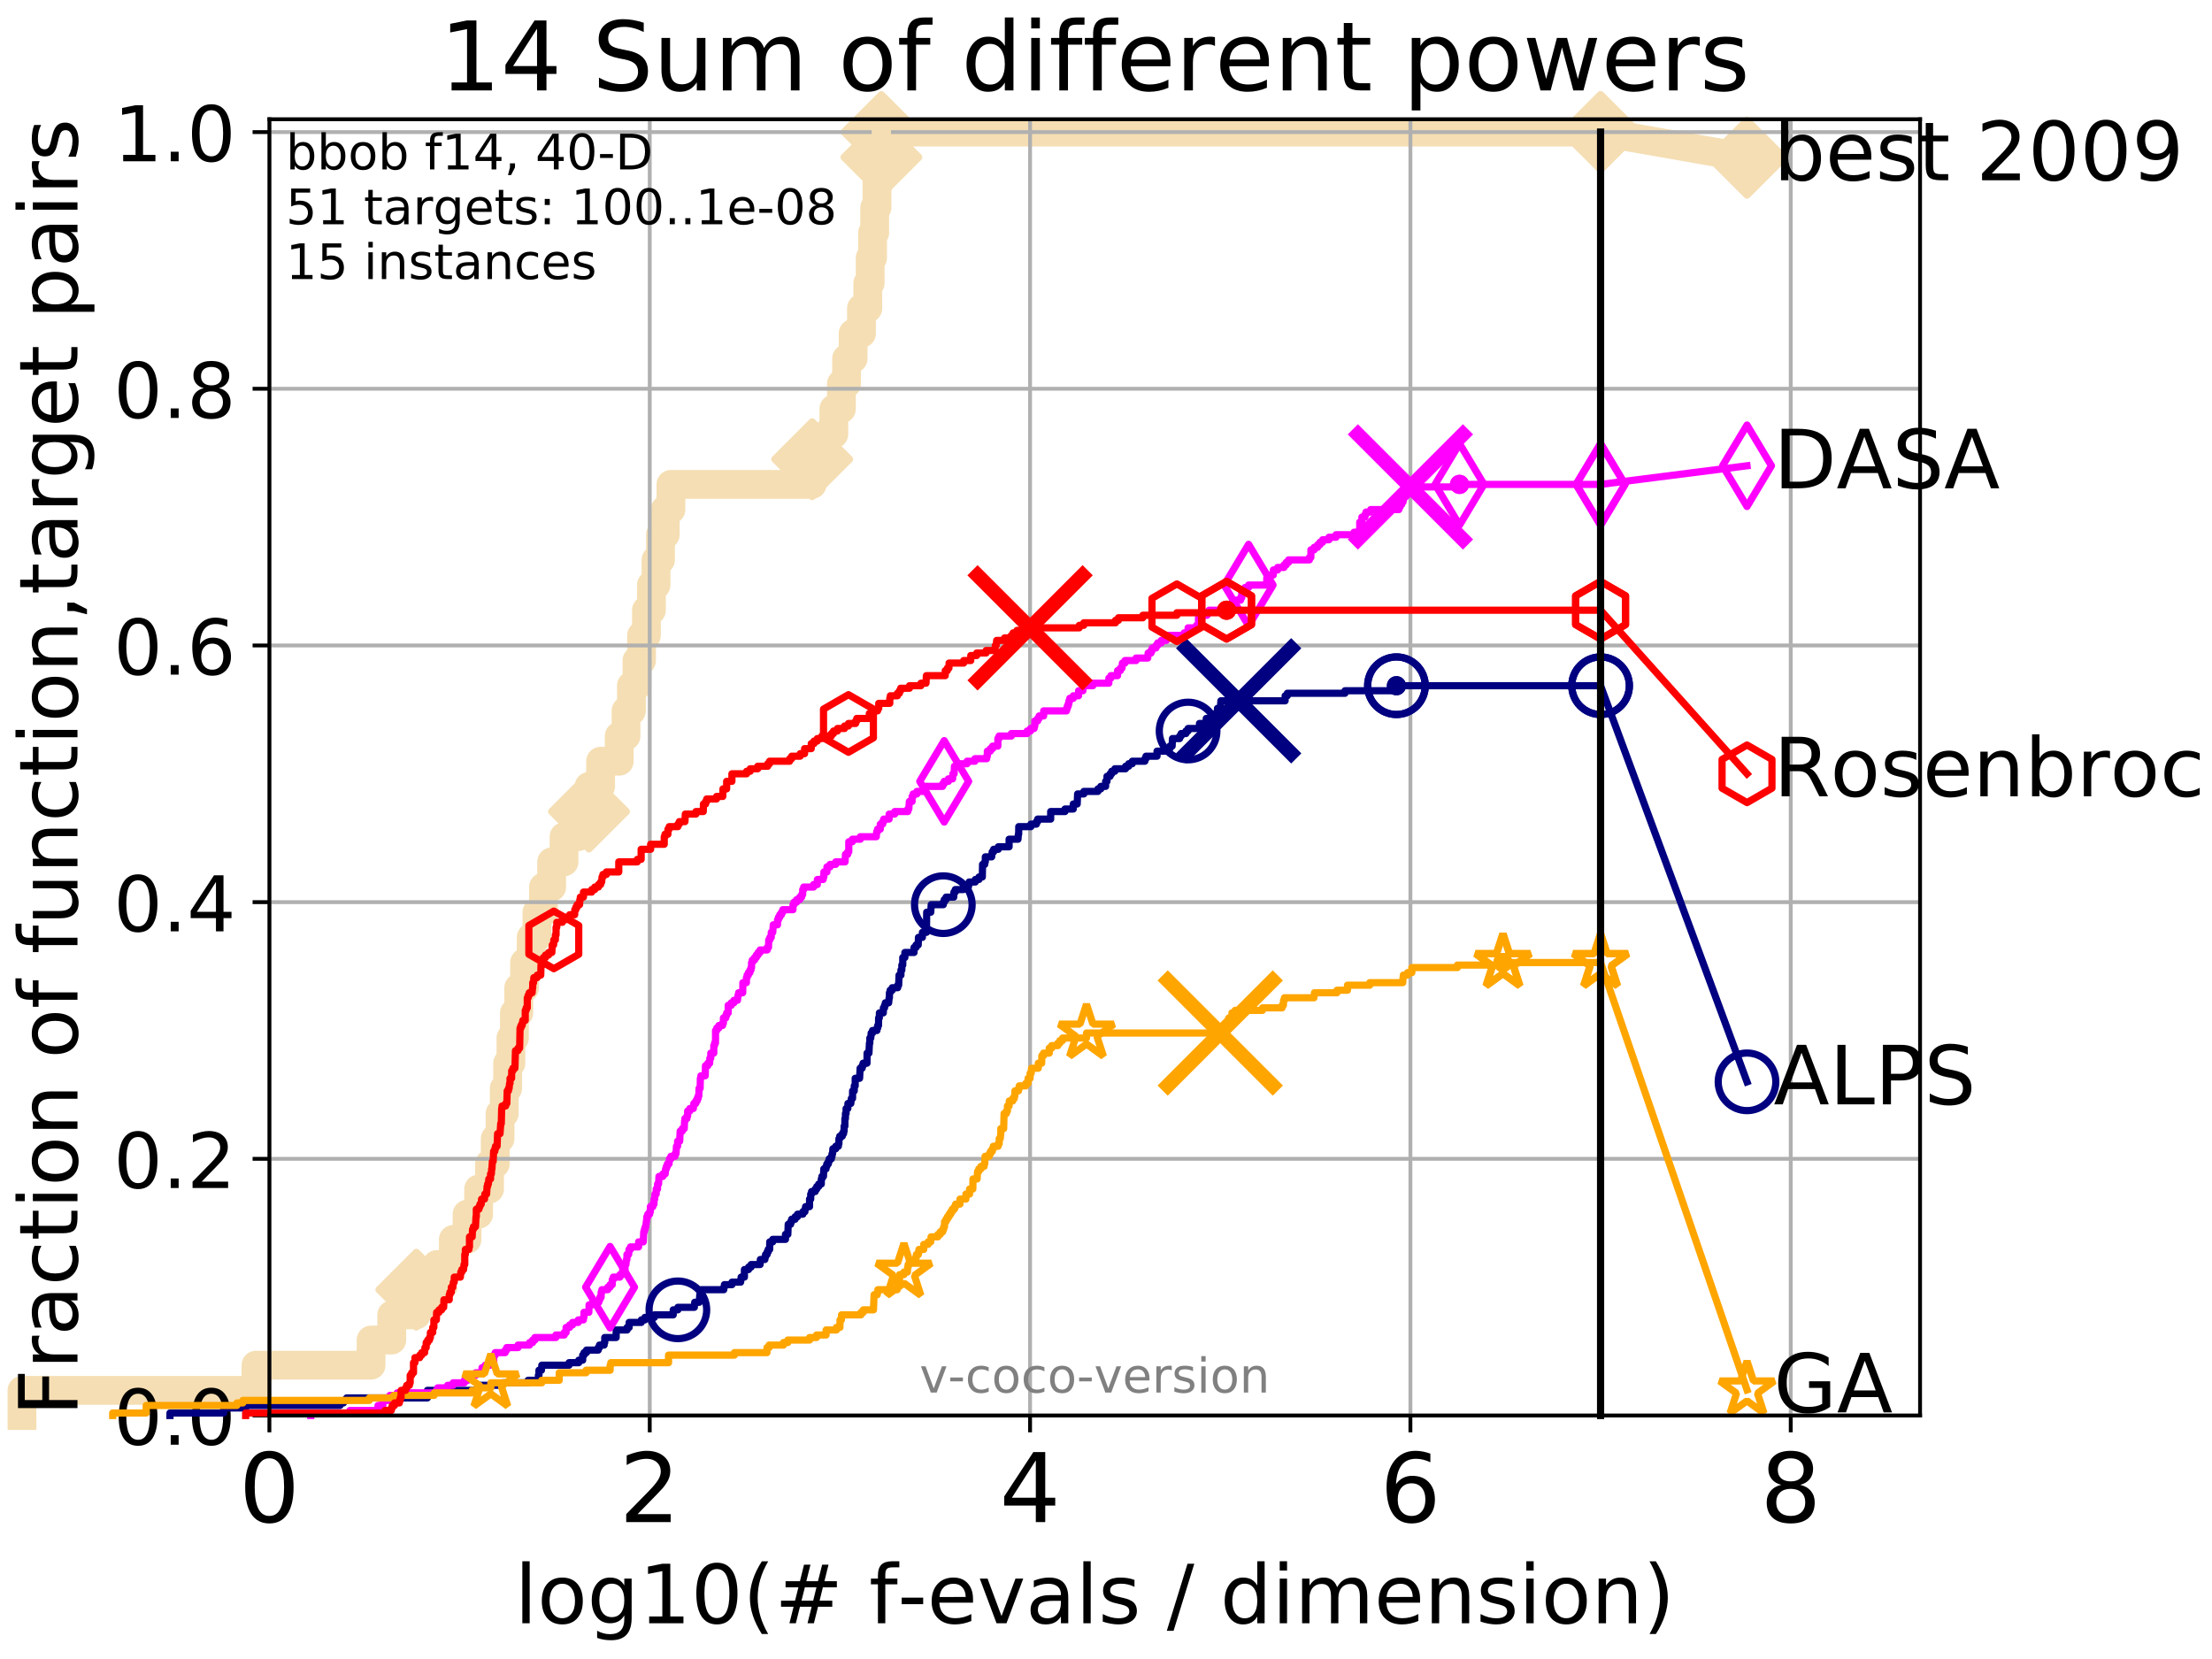 <?xml version="1.0" encoding="utf-8" standalone="no"?>
<!DOCTYPE svg PUBLIC "-//W3C//DTD SVG 1.1//EN"
  "http://www.w3.org/Graphics/SVG/1.1/DTD/svg11.dtd">
<!-- Created with matplotlib (http://matplotlib.org/) -->
<svg height="345.6pt" version="1.1" viewBox="0 0 460.8 345.6" width="460.8pt" xmlns="http://www.w3.org/2000/svg" xmlns:xlink="http://www.w3.org/1999/xlink">
 <defs>
  <style type="text/css">
*{stroke-linecap:butt;stroke-linejoin:round;}
  </style>
 </defs>
 <g id="figure_1">
  <g id="patch_1">
   <path d="M 0 345.6 
L 460.8 345.6 
L 460.8 0 
L 0 0 
z
" style="fill:#ffffff;"/>
  </g>
  <g id="axes_1">
   <g id="patch_2">
    <path d="M 56.12 294.88 
L 399.984 294.88 
L 399.984 24.84 
L 56.12 24.84 
z
" style="fill:#ffffff;"/>
   </g>
   <g id="line2d_1">
    <path d="M 4.579 294.88 
L 4.579 289.638 
L 53.324 289.638 
L 53.324 284.395 
L 77.301 284.395 
L 77.301 279.153 
L 81.611 279.153 
L 81.611 273.91 
L 86.731 273.91 
L 86.731 268.668 
L 91.014 268.668 
L 91.014 263.425 
L 94.441 263.425 
L 94.441 258.183 
L 97.297 258.183 
L 97.297 252.94 
L 99.712 252.94 
L 99.712 247.698 
L 101.979 247.698 
L 101.979 242.455 
L 103.164 242.455 
L 103.164 237.213 
L 104.168 237.213 
L 104.168 231.97 
L 105.041 231.97 
L 105.041 226.728 
L 105.753 226.728 
L 105.753 221.485 
L 106.436 221.485 
L 106.436 216.243 
L 107.159 216.243 
L 107.159 211 
L 108.065 211 
L 108.065 205.758 
L 109.281 205.758 
L 109.281 200.515 
L 110.654 200.515 
L 110.654 195.273 
L 111.858 195.273 
L 111.858 190.03 
L 113.218 190.03 
L 113.218 184.788 
L 114.922 184.788 
L 114.922 179.546 
L 117.497 179.546 
L 117.497 174.303 
L 120.385 174.303 
L 120.385 169.061 
L 122.697 169.061 
L 122.697 163.818 
L 125.12 163.818 
L 125.12 158.576 
L 128.998 158.576 
L 128.998 153.333 
L 130.413 153.333 
L 130.413 148.091 
L 131.534 148.091 
L 131.534 142.848 
L 132.686 142.848 
L 132.686 137.606 
L 133.648 137.606 
L 133.648 132.363 
L 134.667 132.363 
L 134.667 127.121 
L 135.7 127.121 
L 135.7 121.878 
L 136.663 121.878 
L 136.663 116.636 
L 137.594 116.636 
L 137.594 111.393 
L 138.578 111.393 
L 138.578 106.151 
L 139.766 106.151 
L 139.766 100.908 
L 169.19 100.908 
L 169.19 95.666 
L 172.175 95.666 
L 172.175 90.423 
L 173.706 90.423 
L 173.706 85.181 
L 175.284 85.181 
L 175.284 79.938 
L 176.354 79.938 
L 176.354 74.696 
L 177.721 74.696 
L 177.721 69.453 
L 179.461 69.453 
L 179.461 64.211 
L 180.784 64.211 
L 180.784 58.969 
L 181.274 58.969 
L 181.274 53.726 
L 181.772 53.726 
L 181.772 48.484 
L 182.215 48.484 
L 182.215 43.241 
L 182.696 43.241 
L 182.696 37.999 
L 183.145 37.999 
L 183.145 32.756 
L 183.617 32.756 
L 183.617 27.514 
L 333.43 27.514 
" style="fill:none;stroke:#f5deb3;stroke-linecap:square;stroke-width:6;"/>
   </g>
   <g id="line2d_2">
    <defs>
     <path d="M -0 7.778 
L 7.778 0 
L 0 -7.778 
L -7.778 -0 
z
" id="m46a725d53c" style="stroke:#f5deb3;stroke-linejoin:miter;stroke-width:1.5;"/>
    </defs>
    <g>
     <use style="fill:#f5deb3;stroke:#f5deb3;stroke-linejoin:miter;stroke-width:1.5;" x="86.731" xlink:href="#m46a725d53c" y="268.668"/>
     <use style="fill:#f5deb3;stroke:#f5deb3;stroke-linejoin:miter;stroke-width:1.5;" x="122.697" xlink:href="#m46a725d53c" y="169.061"/>
     <use style="fill:#f5deb3;stroke:#f5deb3;stroke-linejoin:miter;stroke-width:1.5;" x="169.19" xlink:href="#m46a725d53c" y="95.666"/>
     <use style="fill:#f5deb3;stroke:#f5deb3;stroke-linejoin:miter;stroke-width:1.5;" x="183.617" xlink:href="#m46a725d53c" y="32.756"/>
     <use style="fill:#f5deb3;stroke:#f5deb3;stroke-linejoin:miter;stroke-width:1.5;" x="183.617" xlink:href="#m46a725d53c" y="27.514"/>
     <use style="fill:#f5deb3;stroke:#f5deb3;stroke-linejoin:miter;stroke-width:1.5;" x="333.43" xlink:href="#m46a725d53c" y="27.514"/>
    </g>
   </g>
   <g id="line2d_3">
    <path style="fill:none;stroke:#f5deb3;stroke-linecap:square;stroke-width:6;"/>
    <g/>
   </g>
   <g id="line2d_4">
    <path d="M 333.43 27.514 
L 363.934 32.861 
" style="fill:none;stroke:#f5deb3;stroke-linecap:square;stroke-width:6;"/>
    <g>
     <use style="fill:#f5deb3;stroke:#f5deb3;stroke-linejoin:miter;stroke-width:1.5;" x="333.43" xlink:href="#m46a725d53c" y="27.514"/>
     <use style="fill:#f5deb3;stroke:#f5deb3;stroke-linejoin:miter;stroke-width:1.5;" x="363.934" xlink:href="#m46a725d53c" y="32.861"/>
    </g>
   </g>
   <g id="matplotlib.axis_1">
    <g id="xtick_1">
     <g id="line2d_5">
      <path clip-path="url(#p06ee7bc293)" d="M 56.12 294.88 
L 56.12 24.84 
" style="fill:none;stroke:#b0b0b0;stroke-linecap:square;stroke-width:0.8;"/>
     </g>
     <g id="line2d_6">
      <defs>
       <path d="M 0 0 
L 0 3.5 
" id="m458c33f194" style="stroke:#000000;stroke-width:0.8;"/>
      </defs>
      <g>
       <use style="stroke:#000000;stroke-width:0.8;" x="56.12" xlink:href="#m458c33f194" y="294.88"/>
      </g>
     </g>
     <g id="text_1">
      <!-- 0 -->
      <defs>
       <path d="M 31.781 66.406 
Q 24.172 66.406 20.328 58.906 
Q 16.5 51.422 16.5 36.375 
Q 16.5 21.391 20.328 13.891 
Q 24.172 6.391 31.781 6.391 
Q 39.453 6.391 43.281 13.891 
Q 47.125 21.391 47.125 36.375 
Q 47.125 51.422 43.281 58.906 
Q 39.453 66.406 31.781 66.406 
z
M 31.781 74.219 
Q 44.047 74.219 50.516 64.516 
Q 56.984 54.828 56.984 36.375 
Q 56.984 17.969 50.516 8.266 
Q 44.047 -1.422 31.781 -1.422 
Q 19.531 -1.422 13.062 8.266 
Q 6.594 17.969 6.594 36.375 
Q 6.594 54.828 13.062 64.516 
Q 19.531 74.219 31.781 74.219 
z
" id="DejaVuSans-30"/>
      </defs>
      <g transform="translate(49.758 317.077)scale(0.2 -0.2)">
       <use xlink:href="#DejaVuSans-30"/>
      </g>
     </g>
    </g>
    <g id="xtick_2">
     <g id="line2d_7">
      <path clip-path="url(#p06ee7bc293)" d="M 135.351 294.88 
L 135.351 24.84 
" style="fill:none;stroke:#b0b0b0;stroke-linecap:square;stroke-width:0.8;"/>
     </g>
     <g id="line2d_8">
      <g>
       <use style="stroke:#000000;stroke-width:0.8;" x="135.351" xlink:href="#m458c33f194" y="294.88"/>
      </g>
     </g>
     <g id="text_2">
      <!-- 2 -->
      <defs>
       <path d="M 19.188 8.297 
L 53.609 8.297 
L 53.609 0 
L 7.328 0 
L 7.328 8.297 
Q 12.938 14.109 22.625 23.891 
Q 32.328 33.688 34.812 36.531 
Q 39.547 41.844 41.422 45.531 
Q 43.312 49.219 43.312 52.781 
Q 43.312 58.594 39.234 62.25 
Q 35.156 65.922 28.609 65.922 
Q 23.969 65.922 18.812 64.312 
Q 13.672 62.703 7.812 59.422 
L 7.812 69.391 
Q 13.766 71.781 18.938 73 
Q 24.125 74.219 28.422 74.219 
Q 39.75 74.219 46.484 68.547 
Q 53.219 62.891 53.219 53.422 
Q 53.219 48.922 51.531 44.891 
Q 49.859 40.875 45.406 35.406 
Q 44.188 33.984 37.641 27.219 
Q 31.109 20.453 19.188 8.297 
z
" id="DejaVuSans-32"/>
      </defs>
      <g transform="translate(128.989 317.077)scale(0.2 -0.2)">
       <use xlink:href="#DejaVuSans-32"/>
      </g>
     </g>
    </g>
    <g id="xtick_3">
     <g id="line2d_9">
      <path clip-path="url(#p06ee7bc293)" d="M 214.583 294.88 
L 214.583 24.84 
" style="fill:none;stroke:#b0b0b0;stroke-linecap:square;stroke-width:0.8;"/>
     </g>
     <g id="line2d_10">
      <g>
       <use style="stroke:#000000;stroke-width:0.8;" x="214.583" xlink:href="#m458c33f194" y="294.88"/>
      </g>
     </g>
     <g id="text_3">
      <!-- 4 -->
      <defs>
       <path d="M 37.797 64.312 
L 12.891 25.391 
L 37.797 25.391 
z
M 35.203 72.906 
L 47.609 72.906 
L 47.609 25.391 
L 58.016 25.391 
L 58.016 17.188 
L 47.609 17.188 
L 47.609 0 
L 37.797 0 
L 37.797 17.188 
L 4.891 17.188 
L 4.891 26.703 
z
" id="DejaVuSans-34"/>
      </defs>
      <g transform="translate(208.22 317.077)scale(0.2 -0.2)">
       <use xlink:href="#DejaVuSans-34"/>
      </g>
     </g>
    </g>
    <g id="xtick_4">
     <g id="line2d_11">
      <path clip-path="url(#p06ee7bc293)" d="M 293.814 294.88 
L 293.814 24.84 
" style="fill:none;stroke:#b0b0b0;stroke-linecap:square;stroke-width:0.8;"/>
     </g>
     <g id="line2d_12">
      <g>
       <use style="stroke:#000000;stroke-width:0.8;" x="293.814" xlink:href="#m458c33f194" y="294.88"/>
      </g>
     </g>
     <g id="text_4">
      <!-- 6 -->
      <defs>
       <path d="M 33.016 40.375 
Q 26.375 40.375 22.484 35.828 
Q 18.609 31.297 18.609 23.391 
Q 18.609 15.531 22.484 10.953 
Q 26.375 6.391 33.016 6.391 
Q 39.656 6.391 43.531 10.953 
Q 47.406 15.531 47.406 23.391 
Q 47.406 31.297 43.531 35.828 
Q 39.656 40.375 33.016 40.375 
z
M 52.594 71.297 
L 52.594 62.312 
Q 48.875 64.062 45.094 64.984 
Q 41.312 65.922 37.594 65.922 
Q 27.828 65.922 22.672 59.328 
Q 17.531 52.734 16.797 39.406 
Q 19.672 43.656 24.016 45.922 
Q 28.375 48.188 33.594 48.188 
Q 44.578 48.188 50.953 41.516 
Q 57.328 34.859 57.328 23.391 
Q 57.328 12.156 50.688 5.359 
Q 44.047 -1.422 33.016 -1.422 
Q 20.359 -1.422 13.672 8.266 
Q 6.984 17.969 6.984 36.375 
Q 6.984 53.656 15.188 63.938 
Q 23.391 74.219 37.203 74.219 
Q 40.922 74.219 44.703 73.484 
Q 48.484 72.75 52.594 71.297 
z
" id="DejaVuSans-36"/>
      </defs>
      <g transform="translate(287.452 317.077)scale(0.2 -0.2)">
       <use xlink:href="#DejaVuSans-36"/>
      </g>
     </g>
    </g>
    <g id="xtick_5">
     <g id="line2d_13">
      <path clip-path="url(#p06ee7bc293)" d="M 373.045 294.88 
L 373.045 24.84 
" style="fill:none;stroke:#b0b0b0;stroke-linecap:square;stroke-width:0.8;"/>
     </g>
     <g id="line2d_14">
      <g>
       <use style="stroke:#000000;stroke-width:0.8;" x="373.045" xlink:href="#m458c33f194" y="294.88"/>
      </g>
     </g>
     <g id="text_5">
      <!-- 8 -->
      <defs>
       <path d="M 31.781 34.625 
Q 24.75 34.625 20.719 30.859 
Q 16.703 27.094 16.703 20.516 
Q 16.703 13.922 20.719 10.156 
Q 24.75 6.391 31.781 6.391 
Q 38.812 6.391 42.859 10.172 
Q 46.922 13.969 46.922 20.516 
Q 46.922 27.094 42.891 30.859 
Q 38.875 34.625 31.781 34.625 
z
M 21.922 38.812 
Q 15.578 40.375 12.031 44.719 
Q 8.5 49.078 8.5 55.328 
Q 8.5 64.062 14.719 69.141 
Q 20.953 74.219 31.781 74.219 
Q 42.672 74.219 48.875 69.141 
Q 55.078 64.062 55.078 55.328 
Q 55.078 49.078 51.531 44.719 
Q 48 40.375 41.703 38.812 
Q 48.828 37.156 52.797 32.312 
Q 56.781 27.484 56.781 20.516 
Q 56.781 9.906 50.312 4.234 
Q 43.844 -1.422 31.781 -1.422 
Q 19.734 -1.422 13.25 4.234 
Q 6.781 9.906 6.781 20.516 
Q 6.781 27.484 10.781 32.312 
Q 14.797 37.156 21.922 38.812 
z
M 18.312 54.391 
Q 18.312 48.734 21.844 45.562 
Q 25.391 42.391 31.781 42.391 
Q 38.141 42.391 41.719 45.562 
Q 45.312 48.734 45.312 54.391 
Q 45.312 60.062 41.719 63.234 
Q 38.141 66.406 31.781 66.406 
Q 25.391 66.406 21.844 63.234 
Q 18.312 60.062 18.312 54.391 
z
" id="DejaVuSans-38"/>
      </defs>
      <g transform="translate(366.683 317.077)scale(0.2 -0.2)">
       <use xlink:href="#DejaVuSans-38"/>
      </g>
     </g>
    </g>
    <g id="text_6">
     <!-- log10(# f-evals / dimension) -->
     <defs>
      <path d="M 9.422 75.984 
L 18.406 75.984 
L 18.406 0 
L 9.422 0 
z
" id="DejaVuSans-6c"/>
      <path d="M 30.609 48.391 
Q 23.391 48.391 19.188 42.75 
Q 14.984 37.109 14.984 27.297 
Q 14.984 17.484 19.156 11.844 
Q 23.344 6.203 30.609 6.203 
Q 37.797 6.203 41.984 11.859 
Q 46.188 17.531 46.188 27.297 
Q 46.188 37.016 41.984 42.703 
Q 37.797 48.391 30.609 48.391 
z
M 30.609 56 
Q 42.328 56 49.016 48.375 
Q 55.719 40.766 55.719 27.297 
Q 55.719 13.875 49.016 6.219 
Q 42.328 -1.422 30.609 -1.422 
Q 18.844 -1.422 12.172 6.219 
Q 5.516 13.875 5.516 27.297 
Q 5.516 40.766 12.172 48.375 
Q 18.844 56 30.609 56 
z
" id="DejaVuSans-6f"/>
      <path d="M 45.406 27.984 
Q 45.406 37.75 41.375 43.109 
Q 37.359 48.484 30.078 48.484 
Q 22.859 48.484 18.828 43.109 
Q 14.797 37.75 14.797 27.984 
Q 14.797 18.266 18.828 12.891 
Q 22.859 7.516 30.078 7.516 
Q 37.359 7.516 41.375 12.891 
Q 45.406 18.266 45.406 27.984 
z
M 54.391 6.781 
Q 54.391 -7.172 48.188 -13.984 
Q 42 -20.797 29.203 -20.797 
Q 24.469 -20.797 20.266 -20.094 
Q 16.062 -19.391 12.109 -17.922 
L 12.109 -9.188 
Q 16.062 -11.328 19.922 -12.344 
Q 23.781 -13.375 27.781 -13.375 
Q 36.625 -13.375 41.016 -8.766 
Q 45.406 -4.156 45.406 5.172 
L 45.406 9.625 
Q 42.625 4.781 38.281 2.391 
Q 33.938 0 27.875 0 
Q 17.828 0 11.672 7.656 
Q 5.516 15.328 5.516 27.984 
Q 5.516 40.672 11.672 48.328 
Q 17.828 56 27.875 56 
Q 33.938 56 38.281 53.609 
Q 42.625 51.219 45.406 46.391 
L 45.406 54.688 
L 54.391 54.688 
z
" id="DejaVuSans-67"/>
      <path d="M 12.406 8.297 
L 28.516 8.297 
L 28.516 63.922 
L 10.984 60.406 
L 10.984 69.391 
L 28.422 72.906 
L 38.281 72.906 
L 38.281 8.297 
L 54.391 8.297 
L 54.391 0 
L 12.406 0 
z
" id="DejaVuSans-31"/>
      <path d="M 31 75.875 
Q 24.469 64.656 21.281 53.656 
Q 18.109 42.672 18.109 31.391 
Q 18.109 20.125 21.312 9.062 
Q 24.516 -2 31 -13.188 
L 23.188 -13.188 
Q 15.875 -1.703 12.234 9.375 
Q 8.594 20.453 8.594 31.391 
Q 8.594 42.281 12.203 53.312 
Q 15.828 64.359 23.188 75.875 
z
" id="DejaVuSans-28"/>
      <path d="M 51.125 44 
L 36.922 44 
L 32.812 27.688 
L 47.125 27.688 
z
M 43.797 71.781 
L 38.719 51.516 
L 52.984 51.516 
L 58.109 71.781 
L 65.922 71.781 
L 60.891 51.516 
L 76.125 51.516 
L 76.125 44 
L 58.984 44 
L 54.984 27.688 
L 70.516 27.688 
L 70.516 20.219 
L 53.078 20.219 
L 48 0 
L 40.188 0 
L 45.219 20.219 
L 30.906 20.219 
L 25.875 0 
L 18.016 0 
L 23.094 20.219 
L 7.719 20.219 
L 7.719 27.688 
L 24.906 27.688 
L 29 44 
L 13.281 44 
L 13.281 51.516 
L 30.906 51.516 
L 35.891 71.781 
z
" id="DejaVuSans-23"/>
      <path id="DejaVuSans-20"/>
      <path d="M 37.109 75.984 
L 37.109 68.5 
L 28.516 68.5 
Q 23.688 68.5 21.797 66.547 
Q 19.922 64.594 19.922 59.516 
L 19.922 54.688 
L 34.719 54.688 
L 34.719 47.703 
L 19.922 47.703 
L 19.922 0 
L 10.891 0 
L 10.891 47.703 
L 2.297 47.703 
L 2.297 54.688 
L 10.891 54.688 
L 10.891 58.5 
Q 10.891 67.625 15.141 71.797 
Q 19.391 75.984 28.609 75.984 
z
" id="DejaVuSans-66"/>
      <path d="M 4.891 31.391 
L 31.203 31.391 
L 31.203 23.391 
L 4.891 23.391 
z
" id="DejaVuSans-2d"/>
      <path d="M 56.203 29.594 
L 56.203 25.203 
L 14.891 25.203 
Q 15.484 15.922 20.484 11.062 
Q 25.484 6.203 34.422 6.203 
Q 39.594 6.203 44.453 7.469 
Q 49.312 8.734 54.109 11.281 
L 54.109 2.781 
Q 49.266 0.734 44.188 -0.344 
Q 39.109 -1.422 33.891 -1.422 
Q 20.797 -1.422 13.156 6.188 
Q 5.516 13.812 5.516 26.812 
Q 5.516 40.234 12.766 48.109 
Q 20.016 56 32.328 56 
Q 43.359 56 49.781 48.891 
Q 56.203 41.797 56.203 29.594 
z
M 47.219 32.234 
Q 47.125 39.594 43.094 43.984 
Q 39.062 48.391 32.422 48.391 
Q 24.906 48.391 20.391 44.141 
Q 15.875 39.891 15.188 32.172 
z
" id="DejaVuSans-65"/>
      <path d="M 2.984 54.688 
L 12.5 54.688 
L 29.594 8.797 
L 46.688 54.688 
L 56.203 54.688 
L 35.688 0 
L 23.484 0 
z
" id="DejaVuSans-76"/>
      <path d="M 34.281 27.484 
Q 23.391 27.484 19.188 25 
Q 14.984 22.516 14.984 16.5 
Q 14.984 11.719 18.141 8.906 
Q 21.297 6.109 26.703 6.109 
Q 34.188 6.109 38.703 11.406 
Q 43.219 16.703 43.219 25.484 
L 43.219 27.484 
z
M 52.203 31.203 
L 52.203 0 
L 43.219 0 
L 43.219 8.297 
Q 40.141 3.328 35.547 0.953 
Q 30.953 -1.422 24.312 -1.422 
Q 15.922 -1.422 10.953 3.297 
Q 6 8.016 6 15.922 
Q 6 25.141 12.172 29.828 
Q 18.359 34.516 30.609 34.516 
L 43.219 34.516 
L 43.219 35.406 
Q 43.219 41.609 39.141 45 
Q 35.062 48.391 27.688 48.391 
Q 23 48.391 18.547 47.266 
Q 14.109 46.141 10.016 43.891 
L 10.016 52.203 
Q 14.938 54.109 19.578 55.047 
Q 24.219 56 28.609 56 
Q 40.484 56 46.344 49.844 
Q 52.203 43.703 52.203 31.203 
z
" id="DejaVuSans-61"/>
      <path d="M 44.281 53.078 
L 44.281 44.578 
Q 40.484 46.531 36.375 47.5 
Q 32.281 48.484 27.875 48.484 
Q 21.188 48.484 17.844 46.438 
Q 14.5 44.391 14.5 40.281 
Q 14.5 37.156 16.891 35.375 
Q 19.281 33.594 26.516 31.984 
L 29.594 31.297 
Q 39.156 29.25 43.188 25.516 
Q 47.219 21.781 47.219 15.094 
Q 47.219 7.469 41.188 3.016 
Q 35.156 -1.422 24.609 -1.422 
Q 20.219 -1.422 15.453 -0.562 
Q 10.688 0.297 5.422 2 
L 5.422 11.281 
Q 10.406 8.688 15.234 7.391 
Q 20.062 6.109 24.812 6.109 
Q 31.156 6.109 34.562 8.281 
Q 37.984 10.453 37.984 14.406 
Q 37.984 18.062 35.516 20.016 
Q 33.062 21.969 24.703 23.781 
L 21.578 24.516 
Q 13.234 26.266 9.516 29.906 
Q 5.812 33.547 5.812 39.891 
Q 5.812 47.609 11.281 51.797 
Q 16.75 56 26.812 56 
Q 31.781 56 36.172 55.266 
Q 40.578 54.547 44.281 53.078 
z
" id="DejaVuSans-73"/>
      <path d="M 25.391 72.906 
L 33.688 72.906 
L 8.297 -9.281 
L 0 -9.281 
z
" id="DejaVuSans-2f"/>
      <path d="M 45.406 46.391 
L 45.406 75.984 
L 54.391 75.984 
L 54.391 0 
L 45.406 0 
L 45.406 8.203 
Q 42.578 3.328 38.25 0.953 
Q 33.938 -1.422 27.875 -1.422 
Q 17.969 -1.422 11.734 6.484 
Q 5.516 14.406 5.516 27.297 
Q 5.516 40.188 11.734 48.094 
Q 17.969 56 27.875 56 
Q 33.938 56 38.25 53.625 
Q 42.578 51.266 45.406 46.391 
z
M 14.797 27.297 
Q 14.797 17.391 18.875 11.75 
Q 22.953 6.109 30.078 6.109 
Q 37.203 6.109 41.297 11.75 
Q 45.406 17.391 45.406 27.297 
Q 45.406 37.203 41.297 42.844 
Q 37.203 48.484 30.078 48.484 
Q 22.953 48.484 18.875 42.844 
Q 14.797 37.203 14.797 27.297 
z
" id="DejaVuSans-64"/>
      <path d="M 9.422 54.688 
L 18.406 54.688 
L 18.406 0 
L 9.422 0 
z
M 9.422 75.984 
L 18.406 75.984 
L 18.406 64.594 
L 9.422 64.594 
z
" id="DejaVuSans-69"/>
      <path d="M 52 44.188 
Q 55.375 50.25 60.062 53.125 
Q 64.75 56 71.094 56 
Q 79.641 56 84.281 50.016 
Q 88.922 44.047 88.922 33.016 
L 88.922 0 
L 79.891 0 
L 79.891 32.719 
Q 79.891 40.578 77.094 44.375 
Q 74.312 48.188 68.609 48.188 
Q 61.625 48.188 57.562 43.547 
Q 53.516 38.922 53.516 30.906 
L 53.516 0 
L 44.484 0 
L 44.484 32.719 
Q 44.484 40.625 41.703 44.406 
Q 38.922 48.188 33.109 48.188 
Q 26.219 48.188 22.156 43.531 
Q 18.109 38.875 18.109 30.906 
L 18.109 0 
L 9.078 0 
L 9.078 54.688 
L 18.109 54.688 
L 18.109 46.188 
Q 21.188 51.219 25.484 53.609 
Q 29.781 56 35.688 56 
Q 41.656 56 45.828 52.969 
Q 50 49.953 52 44.188 
z
" id="DejaVuSans-6d"/>
      <path d="M 54.891 33.016 
L 54.891 0 
L 45.906 0 
L 45.906 32.719 
Q 45.906 40.484 42.875 44.328 
Q 39.844 48.188 33.797 48.188 
Q 26.516 48.188 22.312 43.547 
Q 18.109 38.922 18.109 30.906 
L 18.109 0 
L 9.078 0 
L 9.078 54.688 
L 18.109 54.688 
L 18.109 46.188 
Q 21.344 51.125 25.703 53.562 
Q 30.078 56 35.797 56 
Q 45.219 56 50.047 50.172 
Q 54.891 44.344 54.891 33.016 
z
" id="DejaVuSans-6e"/>
      <path d="M 8.016 75.875 
L 15.828 75.875 
Q 23.141 64.359 26.781 53.312 
Q 30.422 42.281 30.422 31.391 
Q 30.422 20.453 26.781 9.375 
Q 23.141 -1.703 15.828 -13.188 
L 8.016 -13.188 
Q 14.5 -2 17.703 9.062 
Q 20.906 20.125 20.906 31.391 
Q 20.906 42.672 17.703 53.656 
Q 14.5 64.656 8.016 75.875 
z
" id="DejaVuSans-29"/>
     </defs>
     <g transform="translate(107.211 338.154)scale(0.17 -0.17)">
      <use xlink:href="#DejaVuSans-6c"/>
      <use x="27.783" xlink:href="#DejaVuSans-6f"/>
      <use x="88.965" xlink:href="#DejaVuSans-67"/>
      <use x="152.441" xlink:href="#DejaVuSans-31"/>
      <use x="216.064" xlink:href="#DejaVuSans-30"/>
      <use x="279.688" xlink:href="#DejaVuSans-28"/>
      <use x="318.701" xlink:href="#DejaVuSans-23"/>
      <use x="402.49" xlink:href="#DejaVuSans-20"/>
      <use x="434.277" xlink:href="#DejaVuSans-66"/>
      <use x="469.404" xlink:href="#DejaVuSans-2d"/>
      <use x="505.488" xlink:href="#DejaVuSans-65"/>
      <use x="567.012" xlink:href="#DejaVuSans-76"/>
      <use x="626.191" xlink:href="#DejaVuSans-61"/>
      <use x="687.471" xlink:href="#DejaVuSans-6c"/>
      <use x="715.254" xlink:href="#DejaVuSans-73"/>
      <use x="767.354" xlink:href="#DejaVuSans-20"/>
      <use x="799.141" xlink:href="#DejaVuSans-2f"/>
      <use x="832.832" xlink:href="#DejaVuSans-20"/>
      <use x="864.619" xlink:href="#DejaVuSans-64"/>
      <use x="928.096" xlink:href="#DejaVuSans-69"/>
      <use x="955.879" xlink:href="#DejaVuSans-6d"/>
      <use x="1053.291" xlink:href="#DejaVuSans-65"/>
      <use x="1114.814" xlink:href="#DejaVuSans-6e"/>
      <use x="1178.193" xlink:href="#DejaVuSans-73"/>
      <use x="1230.293" xlink:href="#DejaVuSans-69"/>
      <use x="1258.076" xlink:href="#DejaVuSans-6f"/>
      <use x="1319.258" xlink:href="#DejaVuSans-6e"/>
      <use x="1382.637" xlink:href="#DejaVuSans-29"/>
     </g>
    </g>
   </g>
   <g id="matplotlib.axis_2">
    <g id="ytick_1">
     <g id="line2d_15">
      <path clip-path="url(#p06ee7bc293)" d="M 56.12 294.88 
L 399.984 294.88 
" style="fill:none;stroke:#b0b0b0;stroke-linecap:square;stroke-width:0.8;"/>
     </g>
     <g id="line2d_16">
      <defs>
       <path d="M 0 0 
L -3.5 0 
" id="m7b65d189a7" style="stroke:#000000;stroke-width:0.8;"/>
      </defs>
      <g>
       <use style="stroke:#000000;stroke-width:0.8;" x="56.12" xlink:href="#m7b65d189a7" y="294.88"/>
      </g>
     </g>
     <g id="text_7">
      <!-- 0.0 -->
      <defs>
       <path d="M 10.688 12.406 
L 21 12.406 
L 21 0 
L 10.688 0 
z
" id="DejaVuSans-2e"/>
      </defs>
      <g transform="translate(23.675 300.959)scale(0.16 -0.16)">
       <use xlink:href="#DejaVuSans-30"/>
       <use x="63.623" xlink:href="#DejaVuSans-2e"/>
       <use x="95.41" xlink:href="#DejaVuSans-30"/>
      </g>
     </g>
    </g>
    <g id="ytick_2">
     <g id="line2d_17">
      <path clip-path="url(#p06ee7bc293)" d="M 56.12 241.407 
L 399.984 241.407 
" style="fill:none;stroke:#b0b0b0;stroke-linecap:square;stroke-width:0.8;"/>
     </g>
     <g id="line2d_18">
      <g>
       <use style="stroke:#000000;stroke-width:0.8;" x="56.12" xlink:href="#m7b65d189a7" y="241.407"/>
      </g>
     </g>
     <g id="text_8">
      <!-- 0.2 -->
      <g transform="translate(23.675 247.485)scale(0.16 -0.16)">
       <use xlink:href="#DejaVuSans-30"/>
       <use x="63.623" xlink:href="#DejaVuSans-2e"/>
       <use x="95.41" xlink:href="#DejaVuSans-32"/>
      </g>
     </g>
    </g>
    <g id="ytick_3">
     <g id="line2d_19">
      <path clip-path="url(#p06ee7bc293)" d="M 56.12 187.933 
L 399.984 187.933 
" style="fill:none;stroke:#b0b0b0;stroke-linecap:square;stroke-width:0.8;"/>
     </g>
     <g id="line2d_20">
      <g>
       <use style="stroke:#000000;stroke-width:0.8;" x="56.12" xlink:href="#m7b65d189a7" y="187.933"/>
      </g>
     </g>
     <g id="text_9">
      <!-- 0.4 -->
      <g transform="translate(23.675 194.012)scale(0.16 -0.16)">
       <use xlink:href="#DejaVuSans-30"/>
       <use x="63.623" xlink:href="#DejaVuSans-2e"/>
       <use x="95.41" xlink:href="#DejaVuSans-34"/>
      </g>
     </g>
    </g>
    <g id="ytick_4">
     <g id="line2d_21">
      <path clip-path="url(#p06ee7bc293)" d="M 56.12 134.46 
L 399.984 134.46 
" style="fill:none;stroke:#b0b0b0;stroke-linecap:square;stroke-width:0.8;"/>
     </g>
     <g id="line2d_22">
      <g>
       <use style="stroke:#000000;stroke-width:0.8;" x="56.12" xlink:href="#m7b65d189a7" y="134.46"/>
      </g>
     </g>
     <g id="text_10">
      <!-- 0.6 -->
      <g transform="translate(23.675 140.539)scale(0.16 -0.16)">
       <use xlink:href="#DejaVuSans-30"/>
       <use x="63.623" xlink:href="#DejaVuSans-2e"/>
       <use x="95.41" xlink:href="#DejaVuSans-36"/>
      </g>
     </g>
    </g>
    <g id="ytick_5">
     <g id="line2d_23">
      <path clip-path="url(#p06ee7bc293)" d="M 56.12 80.987 
L 399.984 80.987 
" style="fill:none;stroke:#b0b0b0;stroke-linecap:square;stroke-width:0.8;"/>
     </g>
     <g id="line2d_24">
      <g>
       <use style="stroke:#000000;stroke-width:0.8;" x="56.12" xlink:href="#m7b65d189a7" y="80.987"/>
      </g>
     </g>
     <g id="text_11">
      <!-- 0.8 -->
      <g transform="translate(23.675 87.066)scale(0.16 -0.16)">
       <use xlink:href="#DejaVuSans-30"/>
       <use x="63.623" xlink:href="#DejaVuSans-2e"/>
       <use x="95.41" xlink:href="#DejaVuSans-38"/>
      </g>
     </g>
    </g>
    <g id="ytick_6">
     <g id="line2d_25">
      <path clip-path="url(#p06ee7bc293)" d="M 56.12 27.514 
L 399.984 27.514 
" style="fill:none;stroke:#b0b0b0;stroke-linecap:square;stroke-width:0.8;"/>
     </g>
     <g id="line2d_26">
      <g>
       <use style="stroke:#000000;stroke-width:0.8;" x="56.12" xlink:href="#m7b65d189a7" y="27.514"/>
      </g>
     </g>
     <g id="text_12">
      <!-- 1.0 -->
      <g transform="translate(23.675 33.592)scale(0.16 -0.16)">
       <use xlink:href="#DejaVuSans-31"/>
       <use x="63.623" xlink:href="#DejaVuSans-2e"/>
       <use x="95.41" xlink:href="#DejaVuSans-30"/>
      </g>
     </g>
    </g>
    <g id="text_13">
     <!-- Fraction of function,target pairs -->
     <defs>
      <path d="M 9.812 72.906 
L 51.703 72.906 
L 51.703 64.594 
L 19.672 64.594 
L 19.672 43.109 
L 48.578 43.109 
L 48.578 34.812 
L 19.672 34.812 
L 19.672 0 
L 9.812 0 
z
" id="DejaVuSans-46"/>
      <path d="M 41.109 46.297 
Q 39.594 47.172 37.812 47.578 
Q 36.031 48 33.891 48 
Q 26.266 48 22.188 43.047 
Q 18.109 38.094 18.109 28.812 
L 18.109 0 
L 9.078 0 
L 9.078 54.688 
L 18.109 54.688 
L 18.109 46.188 
Q 20.953 51.172 25.484 53.578 
Q 30.031 56 36.531 56 
Q 37.453 56 38.578 55.875 
Q 39.703 55.766 41.062 55.516 
z
" id="DejaVuSans-72"/>
      <path d="M 48.781 52.594 
L 48.781 44.188 
Q 44.969 46.297 41.141 47.344 
Q 37.312 48.391 33.406 48.391 
Q 24.656 48.391 19.812 42.844 
Q 14.984 37.312 14.984 27.297 
Q 14.984 17.281 19.812 11.734 
Q 24.656 6.203 33.406 6.203 
Q 37.312 6.203 41.141 7.25 
Q 44.969 8.297 48.781 10.406 
L 48.781 2.094 
Q 45.016 0.344 40.984 -0.531 
Q 36.969 -1.422 32.422 -1.422 
Q 20.062 -1.422 12.781 6.344 
Q 5.516 14.109 5.516 27.297 
Q 5.516 40.672 12.859 48.328 
Q 20.219 56 33.016 56 
Q 37.156 56 41.109 55.141 
Q 45.062 54.297 48.781 52.594 
z
" id="DejaVuSans-63"/>
      <path d="M 18.312 70.219 
L 18.312 54.688 
L 36.812 54.688 
L 36.812 47.703 
L 18.312 47.703 
L 18.312 18.016 
Q 18.312 11.328 20.141 9.422 
Q 21.969 7.516 27.594 7.516 
L 36.812 7.516 
L 36.812 0 
L 27.594 0 
Q 17.188 0 13.234 3.875 
Q 9.281 7.766 9.281 18.016 
L 9.281 47.703 
L 2.688 47.703 
L 2.688 54.688 
L 9.281 54.688 
L 9.281 70.219 
z
" id="DejaVuSans-74"/>
      <path d="M 8.5 21.578 
L 8.5 54.688 
L 17.484 54.688 
L 17.484 21.922 
Q 17.484 14.156 20.5 10.266 
Q 23.531 6.391 29.594 6.391 
Q 36.859 6.391 41.078 11.031 
Q 45.312 15.672 45.312 23.688 
L 45.312 54.688 
L 54.297 54.688 
L 54.297 0 
L 45.312 0 
L 45.312 8.406 
Q 42.047 3.422 37.719 1 
Q 33.406 -1.422 27.688 -1.422 
Q 18.266 -1.422 13.375 4.438 
Q 8.5 10.297 8.5 21.578 
z
M 31.109 56 
z
" id="DejaVuSans-75"/>
      <path d="M 11.719 12.406 
L 22.016 12.406 
L 22.016 4 
L 14.016 -11.625 
L 7.719 -11.625 
L 11.719 4 
z
" id="DejaVuSans-2c"/>
      <path d="M 18.109 8.203 
L 18.109 -20.797 
L 9.078 -20.797 
L 9.078 54.688 
L 18.109 54.688 
L 18.109 46.391 
Q 20.953 51.266 25.266 53.625 
Q 29.594 56 35.594 56 
Q 45.562 56 51.781 48.094 
Q 58.016 40.188 58.016 27.297 
Q 58.016 14.406 51.781 6.484 
Q 45.562 -1.422 35.594 -1.422 
Q 29.594 -1.422 25.266 0.953 
Q 20.953 3.328 18.109 8.203 
z
M 48.688 27.297 
Q 48.688 37.203 44.609 42.844 
Q 40.531 48.484 33.406 48.484 
Q 26.266 48.484 22.188 42.844 
Q 18.109 37.203 18.109 27.297 
Q 18.109 17.391 22.188 11.75 
Q 26.266 6.109 33.406 6.109 
Q 40.531 6.109 44.609 11.75 
Q 48.688 17.391 48.688 27.297 
z
" id="DejaVuSans-70"/>
     </defs>
     <g transform="translate(16.14 294.999)rotate(-90)scale(0.17 -0.17)">
      <use xlink:href="#DejaVuSans-46"/>
      <use x="57.41" xlink:href="#DejaVuSans-72"/>
      <use x="98.523" xlink:href="#DejaVuSans-61"/>
      <use x="159.803" xlink:href="#DejaVuSans-63"/>
      <use x="214.783" xlink:href="#DejaVuSans-74"/>
      <use x="253.992" xlink:href="#DejaVuSans-69"/>
      <use x="281.775" xlink:href="#DejaVuSans-6f"/>
      <use x="342.957" xlink:href="#DejaVuSans-6e"/>
      <use x="406.336" xlink:href="#DejaVuSans-20"/>
      <use x="438.123" xlink:href="#DejaVuSans-6f"/>
      <use x="499.305" xlink:href="#DejaVuSans-66"/>
      <use x="534.51" xlink:href="#DejaVuSans-20"/>
      <use x="566.297" xlink:href="#DejaVuSans-66"/>
      <use x="601.502" xlink:href="#DejaVuSans-75"/>
      <use x="664.881" xlink:href="#DejaVuSans-6e"/>
      <use x="728.26" xlink:href="#DejaVuSans-63"/>
      <use x="783.24" xlink:href="#DejaVuSans-74"/>
      <use x="822.449" xlink:href="#DejaVuSans-69"/>
      <use x="850.232" xlink:href="#DejaVuSans-6f"/>
      <use x="911.414" xlink:href="#DejaVuSans-6e"/>
      <use x="974.793" xlink:href="#DejaVuSans-2c"/>
      <use x="1006.58" xlink:href="#DejaVuSans-74"/>
      <use x="1045.789" xlink:href="#DejaVuSans-61"/>
      <use x="1107.068" xlink:href="#DejaVuSans-72"/>
      <use x="1148.166" xlink:href="#DejaVuSans-67"/>
      <use x="1211.643" xlink:href="#DejaVuSans-65"/>
      <use x="1273.166" xlink:href="#DejaVuSans-74"/>
      <use x="1312.375" xlink:href="#DejaVuSans-20"/>
      <use x="1344.162" xlink:href="#DejaVuSans-70"/>
      <use x="1407.639" xlink:href="#DejaVuSans-61"/>
      <use x="1468.918" xlink:href="#DejaVuSans-69"/>
      <use x="1496.701" xlink:href="#DejaVuSans-72"/>
      <use x="1537.814" xlink:href="#DejaVuSans-73"/>
     </g>
    </g>
   </g>
   <g id="line2d_27">
    <defs>
     <path d="M 0 1.5 
C 0.398 1.5 0.779 1.342 1.061 1.061 
C 1.342 0.779 1.5 0.398 1.5 0 
C 1.5 -0.398 1.342 -0.779 1.061 -1.061 
C 0.779 -1.342 0.398 -1.5 0 -1.5 
C -0.398 -1.5 -0.779 -1.342 -1.061 -1.061 
C -1.342 -0.779 -1.5 -0.398 -1.5 0 
C -1.5 0.398 -1.342 0.779 -1.061 1.061 
C -0.779 1.342 -0.398 1.5 0 1.5 
z
" id="md81dc37b9b" style="stroke:#f5deb3;"/>
    </defs>
    <g>
     <use style="fill:#f5deb3;stroke:#f5deb3;" x="183.617" xlink:href="#md81dc37b9b" y="27.514"/>
     <use style="fill:#f5deb3;stroke:#f5deb3;" x="183.617" xlink:href="#md81dc37b9b" y="27.514"/>
    </g>
   </g>
   <g id="line2d_28">
    <defs>
     <path d="M 0 1.5 
C 0.398 1.5 0.779 1.342 1.061 1.061 
C 1.342 0.779 1.5 0.398 1.5 0 
C 1.5 -0.398 1.342 -0.779 1.061 -1.061 
C 0.779 -1.342 0.398 -1.5 0 -1.5 
C -0.398 -1.5 -0.779 -1.342 -1.061 -1.061 
C -1.342 -0.779 -1.5 -0.398 -1.5 0 
C -1.5 0.398 -1.342 0.779 -1.061 1.061 
C -0.779 1.342 -0.398 1.5 0 1.5 
z
" id="m04e4737567" style="stroke:#000080;"/>
    </defs>
    <g>
     <use style="fill:#000080;stroke:#000080;" x="290.905" xlink:href="#m04e4737567" y="142.848"/>
     <use style="fill:#000080;stroke:#000080;" x="290.905" xlink:href="#m04e4737567" y="142.848"/>
    </g>
   </g>
   <g id="line2d_29">
    <path d="M 35.406 294.88 
L 35.406 294.356 
L 46.599 294.356 
L 46.599 293.307 
L 51.17 293.307 
L 51.17 292.783 
L 70.82 292.783 
L 70.82 292.259 
L 71.537 292.259 
L 71.537 291.735 
L 72.225 291.735 
L 72.225 291.21 
L 89.037 291.21 
L 89.037 289.638 
L 99.575 289.638 
L 99.575 288.589 
L 104.713 288.589 
L 104.713 288.065 
L 110.01 288.065 
L 110.01 287.541 
L 112.159 287.541 
L 112.159 286.492 
L 112.274 286.492 
L 112.274 285.444 
L 112.793 285.444 
L 112.872 284.395 
L 118.545 284.395 
L 118.545 283.871 
L 120.569 283.871 
L 120.569 283.347 
L 121.382 283.347 
L 121.382 282.298 
L 121.67 282.298 
L 121.67 281.774 
L 122.177 281.774 
L 122.177 281.25 
L 124.622 281.25 
L 124.622 280.725 
L 124.877 280.725 
L 124.877 280.201 
L 125.853 280.201 
L 125.853 279.677 
L 125.979 279.677 
L 125.979 278.628 
L 128.358 278.628 
L 128.358 277.056 
L 130.635 277.056 
L 130.635 276.531 
L 131.06 276.531 
L 131.06 275.483 
L 133.601 275.483 
L 133.601 274.959 
L 134.346 274.959 
L 134.346 274.434 
L 136.329 274.434 
L 136.329 273.91 
L 140.245 273.91 
L 140.245 272.862 
L 141.214 272.862 
L 141.214 272.337 
L 144.642 272.337 
L 144.724 271.289 
L 145.685 271.289 
L 145.777 269.716 
L 146.088 269.716 
L 146.088 268.668 
L 150.777 268.668 
L 150.777 268.143 
L 150.908 268.143 
L 150.908 267.619 
L 152.485 267.619 
L 152.485 267.095 
L 154.289 267.095 
L 154.391 266.046 
L 155.074 266.046 
L 155.074 264.474 
L 155.943 264.474 
L 155.943 263.949 
L 156.473 263.949 
L 156.473 263.425 
L 158.346 263.425 
L 158.391 262.377 
L 159.339 262.377 
L 159.339 261.852 
L 159.483 261.852 
L 159.483 261.328 
L 159.807 261.328 
L 159.807 260.804 
L 160.026 260.804 
L 160.026 260.28 
L 160.336 260.28 
L 160.349 258.707 
L 160.971 258.707 
L 160.971 258.183 
L 163.628 258.183 
L 163.628 257.134 
L 164.123 257.134 
L 164.197 255.037 
L 164.706 255.037 
L 164.706 254.513 
L 164.91 254.513 
L 164.91 253.989 
L 165.639 253.989 
L 165.639 253.464 
L 166.132 253.464 
L 166.132 252.94 
L 167.254 252.94 
L 167.254 252.416 
L 167.679 252.416 
L 167.679 251.892 
L 167.816 251.892 
L 167.816 251.367 
L 168.643 251.367 
L 168.643 249.795 
L 168.885 249.795 
L 168.885 248.746 
L 169.065 248.746 
L 169.065 248.222 
L 169.832 248.222 
L 169.832 247.698 
L 170.151 247.698 
L 170.151 247.173 
L 170.556 247.173 
L 170.556 246.649 
L 171.092 246.649 
L 171.092 245.601 
L 171.214 245.601 
L 171.214 245.076 
L 171.541 245.076 
L 171.611 243.504 
L 172.072 243.504 
L 172.072 242.979 
L 172.242 242.979 
L 172.242 242.455 
L 172.566 242.455 
L 172.566 241.931 
L 172.736 241.931 
L 172.736 241.407 
L 173.188 241.407 
L 173.188 240.882 
L 173.329 240.882 
L 173.329 240.358 
L 173.444 240.358 
L 173.502 239.31 
L 174.102 239.31 
L 174.102 238.785 
L 174.65 238.785 
L 174.65 238.261 
L 174.763 238.261 
L 174.763 237.213 
L 174.933 237.213 
L 174.933 236.689 
L 175.463 236.689 
L 175.463 236.164 
L 175.731 236.164 
L 175.731 235.64 
L 175.846 235.64 
L 175.846 234.592 
L 176.004 234.592 
L 176.004 233.019 
L 176.119 233.019 
L 176.121 231.97 
L 176.259 231.97 
L 176.259 230.922 
L 176.619 230.922 
L 176.64 229.873 
L 177.239 229.873 
L 177.35 228.825 
L 177.602 228.825 
L 177.61 227.252 
L 177.957 227.252 
L 177.962 226.204 
L 178.154 226.204 
L 178.154 224.631 
L 179.07 224.631 
L 179.178 222.534 
L 179.597 222.534 
L 179.597 222.01 
L 179.797 222.01 
L 179.797 221.485 
L 180.611 221.485 
L 180.624 219.388 
L 181.018 219.388 
L 181.12 217.291 
L 181.203 217.291 
L 181.203 216.243 
L 181.398 216.243 
L 181.481 215.194 
L 181.759 215.194 
L 181.759 214.67 
L 182.68 214.67 
L 182.68 214.146 
L 182.843 214.146 
L 182.843 213.622 
L 183.014 213.622 
L 183.032 212.049 
L 183.181 212.049 
L 183.194 211 
L 184.011 211 
L 184.028 209.952 
L 184.265 209.952 
L 184.265 209.428 
L 184.432 209.428 
L 184.432 208.903 
L 185.125 208.903 
L 185.218 207.855 
L 185.282 207.855 
L 185.282 206.806 
L 185.432 206.806 
L 185.432 206.282 
L 185.871 206.282 
L 185.871 205.758 
L 187.005 205.758 
L 187.005 205.234 
L 187.206 205.234 
L 187.289 203.137 
L 187.681 203.137 
L 187.681 202.088 
L 187.869 202.088 
L 187.869 201.04 
L 188.061 201.04 
L 188.061 199.467 
L 188.502 199.467 
L 188.502 198.418 
L 190.412 198.418 
L 190.412 197.37 
L 190.833 197.37 
L 190.833 196.846 
L 191.284 196.846 
L 191.332 195.273 
L 192.153 195.273 
L 192.153 194.224 
L 193.002 194.224 
L 193.046 190.03 
L 193.898 190.03 
L 193.985 188.458 
L 196.513 188.458 
L 196.513 187.933 
L 196.705 187.933 
L 196.705 187.409 
L 197.092 187.409 
L 197.092 186.885 
L 198.689 186.885 
L 198.724 185.836 
L 199.003 185.836 
L 199.003 185.312 
L 200.684 185.312 
L 200.684 184.788 
L 201.737 184.788 
L 201.737 184.264 
L 201.882 184.264 
L 201.882 183.739 
L 203.174 183.739 
L 203.174 183.215 
L 203.94 183.215 
L 203.94 182.691 
L 204.636 182.691 
L 204.684 180.07 
L 205.136 180.07 
L 205.136 179.546 
L 205.261 179.546 
L 205.261 178.497 
L 206.583 178.497 
L 206.692 177.449 
L 206.992 177.449 
L 206.992 176.924 
L 207.965 176.924 
L 207.965 176.4 
L 210.215 176.4 
L 210.215 174.827 
L 212.065 174.827 
L 212.144 173.779 
L 212.208 173.779 
L 212.224 172.206 
L 214.752 172.206 
L 214.752 171.682 
L 215.897 171.682 
L 215.897 171.158 
L 216.164 171.158 
L 216.164 170.633 
L 218.875 170.633 
L 218.875 169.061 
L 221.854 169.061 
L 221.854 168.536 
L 223.58 168.536 
L 223.58 167.488 
L 224.399 167.488 
L 224.489 165.391 
L 225.789 165.391 
L 225.789 164.867 
L 228.718 164.867 
L 228.718 164.342 
L 229.314 164.342 
L 229.314 163.818 
L 230.32 163.818 
L 230.32 162.77 
L 230.608 162.77 
L 230.608 161.721 
L 231.248 161.721 
L 231.248 161.197 
L 231.583 161.197 
L 231.583 160.673 
L 232.245 160.673 
L 232.245 160.148 
L 234.479 160.148 
L 234.479 159.624 
L 235.125 159.624 
L 235.125 159.1 
L 235.87 159.1 
L 235.87 158.576 
L 238.5 158.576 
L 238.5 158.051 
L 238.732 158.051 
L 238.732 157.527 
L 241.031 157.527 
L 241.031 156.479 
L 242.714 156.479 
L 242.714 155.954 
L 243.704 155.954 
L 243.704 155.43 
L 244.18 155.43 
L 244.244 153.857 
L 245.738 153.857 
L 245.738 153.333 
L 246.055 153.333 
L 246.055 152.809 
L 247.051 152.809 
L 247.051 152.285 
L 247.499 152.285 
L 247.499 151.76 
L 249.871 151.76 
L 249.871 150.712 
L 251.283 150.712 
L 251.283 149.663 
L 253.195 149.663 
L 253.195 148.615 
L 253.621 148.615 
L 253.621 147.566 
L 254.221 147.566 
L 254.331 145.994 
L 267.712 145.994 
L 267.72 144.945 
L 268.175 144.945 
L 268.175 144.421 
L 280.181 144.421 
L 280.181 143.897 
L 290.903 143.897 
L 290.905 142.848 
L 333.43 142.848 
L 333.43 142.848 
" style="fill:none;stroke:#000080;stroke-linecap:square;stroke-width:1.5;"/>
   </g>
   <g id="line2d_30">
    <defs>
     <path d="M 0 6 
C 1.591 6 3.117 5.368 4.243 4.243 
C 5.368 3.117 6 1.591 6 0 
C 6 -1.591 5.368 -3.117 4.243 -4.243 
C 3.117 -5.368 1.591 -6 0 -6 
C -1.591 -6 -3.117 -5.368 -4.243 -4.243 
C -5.368 -3.117 -6 -1.591 -6 0 
C -6 1.591 -5.368 3.117 -4.243 4.243 
C -3.117 5.368 -1.591 6 0 6 
z
" id="m4110c51e99" style="stroke:#000080;stroke-width:1.5;"/>
    </defs>
    <g>
     <use style="fill-opacity:0;stroke:#000080;stroke-width:1.5;" x="141.214" xlink:href="#m4110c51e99" y="272.862"/>
     <use style="fill-opacity:0;stroke:#000080;stroke-width:1.5;" x="196.513" xlink:href="#m4110c51e99" y="188.458"/>
     <use style="fill-opacity:0;stroke:#000080;stroke-width:1.5;" x="247.499" xlink:href="#m4110c51e99" y="152.285"/>
     <use style="fill-opacity:0;stroke:#000080;stroke-width:1.5;" x="290.905" xlink:href="#m4110c51e99" y="142.848"/>
     <use style="fill-opacity:0;stroke:#000080;stroke-width:1.5;" x="290.905" xlink:href="#m4110c51e99" y="142.848"/>
     <use style="fill-opacity:0;stroke:#000080;stroke-width:1.5;" x="333.43" xlink:href="#m4110c51e99" y="142.848"/>
    </g>
   </g>
   <g id="line2d_31">
    <path style="fill:none;stroke:#000080;stroke-linecap:square;stroke-width:1.5;"/>
    <g/>
   </g>
   <g id="line2d_32">
    <path clip-path="url(#p06ee7bc293)" d="M 258.037 145.994 
" style="fill:none;stroke:#000080;stroke-linecap:square;stroke-width:1.5;"/>
    <defs>
     <path d="M -12 12 
L 12 -12 
M -12 -12 
L 12 12 
" id="m5d47e3a71b" style="stroke:#000080;stroke-width:3;"/>
    </defs>
    <g clip-path="url(#p06ee7bc293)">
     <use style="fill:#000080;stroke:#000080;stroke-width:3;" x="258.037" xlink:href="#m5d47e3a71b" y="145.994"/>
    </g>
   </g>
   <g id="line2d_33">
    <defs>
     <path d="M 0 1.5 
C 0.398 1.5 0.779 1.342 1.061 1.061 
C 1.342 0.779 1.5 0.398 1.5 0 
C 1.5 -0.398 1.342 -0.779 1.061 -1.061 
C 0.779 -1.342 0.398 -1.5 0 -1.5 
C -0.398 -1.5 -0.779 -1.342 -1.061 -1.061 
C -1.342 -0.779 -1.5 -0.398 -1.5 0 
C -1.5 0.398 -1.342 0.779 -1.061 1.061 
C -0.779 1.342 -0.398 1.5 0 1.5 
z
" id="m5a65f7a00a" style="stroke:#ff00ff;"/>
    </defs>
    <g>
     <use style="fill:#ff00ff;stroke:#ff00ff;" x="304.046" xlink:href="#m5a65f7a00a" y="100.908"/>
     <use style="fill:#ff00ff;stroke:#ff00ff;" x="304.046" xlink:href="#m5a65f7a00a" y="100.908"/>
    </g>
   </g>
   <g id="line2d_34">
    <path d="M 64.736 294.88 
L 64.736 294.356 
L 72.887 294.356 
L 72.887 293.832 
L 78.746 293.832 
L 78.746 292.783 
L 79.755 292.783 
L 79.755 291.735 
L 81.014 291.735 
L 81.014 291.21 
L 81.215 291.21 
L 81.215 290.686 
L 82.746 290.686 
L 82.746 290.162 
L 90.9 290.162 
L 90.9 289.638 
L 91.183 289.638 
L 91.183 289.113 
L 93.241 289.113 
L 93.241 288.589 
L 94.394 288.589 
L 94.394 288.065 
L 96.738 288.065 
L 96.738 287.541 
L 97.453 287.541 
L 97.453 286.492 
L 99.122 286.492 
L 99.122 285.968 
L 100.414 285.968 
L 100.414 284.919 
L 101.089 284.919 
L 101.089 284.395 
L 102.128 284.395 
L 102.128 283.871 
L 102.854 283.871 
L 102.854 282.298 
L 103.164 282.298 
L 103.164 281.774 
L 105.24 281.774 
L 105.24 281.25 
L 105.559 281.25 
L 105.559 280.725 
L 107.917 280.725 
L 107.917 280.201 
L 110.307 280.201 
L 110.307 279.677 
L 110.959 279.677 
L 110.959 279.153 
L 111.431 279.153 
L 111.431 278.628 
L 115.801 278.628 
L 115.801 278.104 
L 117.545 278.104 
L 117.545 277.58 
L 117.929 277.58 
L 117.929 276.531 
L 118.659 276.531 
L 118.659 276.007 
L 119.272 276.007 
L 119.272 275.483 
L 120.467 275.483 
L 120.467 274.959 
L 121.527 274.959 
L 121.527 274.434 
L 121.642 274.434 
L 121.642 273.386 
L 122.67 273.386 
L 122.715 271.813 
L 123.434 271.813 
L 123.434 271.289 
L 124.742 271.289 
L 124.742 270.765 
L 124.956 270.765 
L 124.956 270.24 
L 125.229 270.24 
L 125.229 269.192 
L 125.376 269.192 
L 125.376 268.668 
L 126.606 268.668 
L 126.606 268.143 
L 127.085 268.143 
L 127.085 267.619 
L 127.545 267.619 
L 127.545 266.571 
L 127.753 266.571 
L 127.753 266.046 
L 129.141 266.046 
L 129.141 265.522 
L 129.711 265.522 
L 129.717 264.474 
L 130.2 264.474 
L 130.2 263.425 
L 130.402 263.425 
L 130.488 262.377 
L 130.601 262.377 
L 130.601 261.328 
L 130.955 261.328 
L 131.038 260.28 
L 131.334 260.28 
L 131.334 259.755 
L 133.029 259.755 
L 133.029 258.707 
L 134.005 258.707 
L 134.103 256.61 
L 134.241 256.61 
L 134.241 256.086 
L 134.405 256.086 
L 134.405 255.561 
L 134.528 255.561 
L 134.636 254.513 
L 134.671 254.513 
L 134.747 253.464 
L 134.951 253.464 
L 134.951 252.94 
L 135.338 252.94 
L 135.338 252.416 
L 135.48 252.416 
L 135.48 251.367 
L 135.997 251.367 
L 135.997 250.843 
L 136.244 250.843 
L 136.244 249.795 
L 136.39 249.795 
L 136.427 248.746 
L 136.703 248.746 
L 136.703 247.698 
L 136.972 247.698 
L 136.983 246.649 
L 137.189 246.649 
L 137.274 245.076 
L 138.078 245.076 
L 138.078 244.552 
L 138.57 244.552 
L 138.652 243.504 
L 138.815 243.504 
L 138.815 242.979 
L 139.028 242.979 
L 139.028 242.455 
L 139.375 242.455 
L 139.453 241.407 
L 139.762 241.407 
L 139.762 240.882 
L 140.607 240.882 
L 140.607 240.358 
L 140.83 240.358 
L 140.921 238.785 
L 141.156 238.785 
L 141.156 237.737 
L 141.592 237.737 
L 141.691 235.64 
L 142.131 235.64 
L 142.131 235.116 
L 142.541 235.116 
L 142.609 233.543 
L 142.674 233.543 
L 142.674 233.019 
L 143.096 233.019 
L 143.096 232.495 
L 143.246 232.495 
L 143.246 231.446 
L 143.702 231.446 
L 143.702 230.922 
L 144.438 230.922 
L 144.534 229.873 
L 144.94 229.873 
L 144.94 229.349 
L 145.233 229.349 
L 145.233 228.825 
L 145.443 228.825 
L 145.443 228.301 
L 145.578 228.301 
L 145.623 226.728 
L 145.852 226.728 
L 145.896 224.631 
L 146.01 224.631 
L 146.01 224.107 
L 146.916 224.107 
L 146.958 222.01 
L 147.446 222.01 
L 147.446 221.485 
L 147.838 221.485 
L 147.875 220.437 
L 148.065 220.437 
L 148.065 219.388 
L 148.698 219.388 
L 148.698 217.816 
L 148.856 217.816 
L 148.856 217.291 
L 149.053 217.291 
L 149.061 214.67 
L 149.32 214.67 
L 149.32 214.146 
L 149.762 214.146 
L 149.762 213.622 
L 150.533 213.622 
L 150.533 213.097 
L 150.703 213.097 
L 150.703 212.049 
L 151.198 212.049 
L 151.198 211.525 
L 151.377 211.525 
L 151.377 211 
L 151.695 211 
L 151.695 209.428 
L 152.336 209.428 
L 152.336 208.903 
L 152.89 208.903 
L 152.89 208.379 
L 153.629 208.379 
L 153.738 207.331 
L 153.864 207.331 
L 153.864 206.806 
L 154.722 206.806 
L 154.754 204.709 
L 155.493 204.709 
L 155.493 203.661 
L 155.633 203.661 
L 155.633 203.137 
L 155.897 203.137 
L 155.897 202.612 
L 156.215 202.612 
L 156.215 202.088 
L 156.437 202.088 
L 156.437 201.564 
L 156.562 201.564 
L 156.562 200.515 
L 156.715 200.515 
L 156.715 199.991 
L 157.191 199.991 
L 157.191 199.467 
L 157.557 199.467 
L 157.557 198.943 
L 157.923 198.943 
L 157.923 198.418 
L 158.337 198.418 
L 158.337 197.894 
L 159.82 197.894 
L 159.82 197.37 
L 160.093 197.37 
L 160.136 195.797 
L 160.375 195.797 
L 160.375 195.273 
L 160.663 195.273 
L 160.663 194.224 
L 160.98 194.224 
L 161.08 192.652 
L 161.97 192.652 
L 161.97 191.603 
L 162.172 191.603 
L 162.172 191.079 
L 162.441 191.079 
L 162.441 190.555 
L 162.797 190.555 
L 162.797 190.03 
L 163.067 190.03 
L 163.067 189.506 
L 165.192 189.506 
L 165.192 188.458 
L 165.413 188.458 
L 165.413 187.933 
L 165.958 187.933 
L 165.958 187.409 
L 166.602 187.409 
L 166.602 186.885 
L 166.996 186.885 
L 166.996 186.361 
L 167.208 186.361 
L 167.215 185.312 
L 167.419 185.312 
L 167.419 184.788 
L 169.483 184.788 
L 169.483 184.264 
L 170.269 184.264 
L 170.274 183.215 
L 171.476 183.215 
L 171.476 182.691 
L 171.628 182.691 
L 171.628 181.642 
L 172.265 181.642 
L 172.265 180.594 
L 172.911 180.594 
L 172.911 180.07 
L 174.092 180.07 
L 174.092 179.546 
L 176.042 179.546 
L 176.126 177.973 
L 176.592 177.973 
L 176.592 177.449 
L 176.816 177.449 
L 176.816 175.352 
L 177.561 175.352 
L 177.561 174.827 
L 179.215 174.827 
L 179.215 174.303 
L 182.547 174.303 
L 182.629 173.255 
L 182.808 173.255 
L 182.808 172.73 
L 183.384 172.73 
L 183.384 171.682 
L 183.872 171.682 
L 183.872 171.158 
L 184.088 171.158 
L 184.088 170.633 
L 185.22 170.633 
L 185.225 169.585 
L 186.386 169.585 
L 186.386 169.061 
L 189.112 169.061 
L 189.112 168.536 
L 189.325 168.536 
L 189.43 166.964 
L 190.008 166.964 
L 190.008 165.915 
L 190.226 165.915 
L 190.226 165.391 
L 191.008 165.391 
L 191.008 164.867 
L 192.277 164.867 
L 192.362 163.818 
L 196.366 163.818 
L 196.366 163.294 
L 196.695 163.294 
L 196.695 162.77 
L 197.574 162.77 
L 197.574 162.245 
L 198.448 162.245 
L 198.5 161.197 
L 198.761 161.197 
L 198.823 159.624 
L 200.079 159.624 
L 200.079 159.1 
L 201.463 159.1 
L 201.463 158.576 
L 203.096 158.576 
L 203.096 158.051 
L 205.545 158.051 
L 205.545 157.527 
L 205.678 157.527 
L 205.678 156.479 
L 206.307 156.479 
L 206.307 155.954 
L 206.775 155.954 
L 206.775 155.43 
L 207.871 155.43 
L 207.871 153.857 
L 208.12 153.857 
L 208.12 153.333 
L 210.679 153.333 
L 210.679 152.809 
L 213.971 152.809 
L 213.971 152.285 
L 214.675 152.285 
L 214.675 151.76 
L 215.433 151.76 
L 215.433 151.236 
L 215.571 151.236 
L 215.571 150.188 
L 216.166 150.188 
L 216.166 149.663 
L 216.472 149.663 
L 216.472 149.139 
L 217.408 149.139 
L 217.408 148.091 
L 222.176 148.091 
L 222.176 147.566 
L 222.355 147.566 
L 222.355 147.042 
L 222.559 147.042 
L 222.559 146.518 
L 222.683 146.518 
L 222.683 145.994 
L 222.855 145.994 
L 222.855 145.469 
L 223.59 145.469 
L 223.59 144.945 
L 224.686 144.945 
L 224.686 143.897 
L 225.589 143.897 
L 225.589 142.848 
L 227.661 142.848 
L 227.661 142.324 
L 230.992 142.324 
L 230.992 141.275 
L 231.412 141.275 
L 231.412 140.751 
L 232.807 140.751 
L 232.807 139.703 
L 233.391 139.703 
L 233.391 139.178 
L 233.739 139.178 
L 233.812 138.13 
L 234.352 138.13 
L 234.352 137.606 
L 236.663 137.606 
L 236.663 137.081 
L 239.1 137.081 
L 239.177 136.033 
L 239.782 136.033 
L 239.782 135.509 
L 240.039 135.509 
L 240.039 134.984 
L 240.81 134.984 
L 240.81 134.46 
L 241.157 134.46 
L 241.157 133.936 
L 241.922 133.936 
L 241.922 133.412 
L 242.987 133.412 
L 242.987 132.363 
L 246.682 132.363 
L 246.682 131.839 
L 247.497 131.839 
L 247.504 130.79 
L 249.268 130.79 
L 249.268 130.266 
L 249.669 130.266 
L 249.669 128.693 
L 250.011 128.693 
L 250.011 128.169 
L 251.459 128.169 
L 251.459 127.645 
L 251.879 127.645 
L 251.879 127.121 
L 256.477 127.121 
L 256.477 126.072 
L 256.614 126.072 
L 256.614 125.548 
L 257.522 125.548 
L 257.522 125.024 
L 258.434 125.024 
L 258.434 124.499 
L 258.684 124.499 
L 258.684 123.451 
L 259.061 123.451 
L 259.061 122.927 
L 259.338 122.927 
L 259.338 122.403 
L 260.105 122.403 
L 260.105 121.878 
L 263.866 121.878 
L 263.896 120.306 
L 264.587 120.306 
L 264.587 119.781 
L 265.261 119.781 
L 265.261 118.733 
L 266.158 118.733 
L 266.158 118.209 
L 267.479 118.209 
L 267.479 117.684 
L 267.936 117.684 
L 267.936 117.16 
L 268.43 117.16 
L 268.43 116.636 
L 272.772 116.636 
L 272.772 116.112 
L 273.085 116.112 
L 273.085 114.539 
L 273.772 114.539 
L 273.772 114.015 
L 274.48 114.015 
L 274.48 113.49 
L 274.961 113.49 
L 274.961 112.966 
L 275.522 112.966 
L 275.522 112.442 
L 276.851 112.442 
L 276.851 111.918 
L 278.322 111.918 
L 278.322 111.393 
L 282.074 111.393 
L 282.074 110.869 
L 283.141 110.869 
L 283.141 110.345 
L 283.256 110.345 
L 283.256 108.772 
L 283.705 108.772 
L 283.705 107.724 
L 284.341 107.724 
L 284.341 107.199 
L 284.552 107.199 
L 284.552 106.675 
L 285.54 106.675 
L 285.54 106.151 
L 291.402 106.151 
L 291.402 105.627 
L 291.653 105.627 
L 291.653 105.102 
L 291.988 105.102 
L 291.988 104.578 
L 292.281 104.578 
L 292.347 103.005 
L 293.003 103.005 
L 293.003 101.433 
L 304.046 101.433 
L 304.046 100.908 
L 333.43 100.908 
L 333.43 100.908 
" style="fill:none;stroke:#ff00ff;stroke-linecap:square;stroke-width:1.5;"/>
   </g>
   <g id="line2d_35">
    <defs>
     <path d="M -0 8.485 
L 5.091 0 
L 0 -8.485 
L -5.091 -0 
z
" id="m6a5e83ab49" style="stroke:#ff00ff;stroke-linejoin:miter;stroke-width:1.5;"/>
    </defs>
    <g>
     <use style="fill-opacity:0;stroke:#ff00ff;stroke-linejoin:miter;stroke-width:1.5;" x="127.085" xlink:href="#m6a5e83ab49" y="268.143"/>
     <use style="fill-opacity:0;stroke:#ff00ff;stroke-linejoin:miter;stroke-width:1.5;" x="196.695" xlink:href="#m6a5e83ab49" y="162.77"/>
     <use style="fill-opacity:0;stroke:#ff00ff;stroke-linejoin:miter;stroke-width:1.5;" x="260.105" xlink:href="#m6a5e83ab49" y="121.878"/>
     <use style="fill-opacity:0;stroke:#ff00ff;stroke-linejoin:miter;stroke-width:1.5;" x="304.046" xlink:href="#m6a5e83ab49" y="100.908"/>
     <use style="fill-opacity:0;stroke:#ff00ff;stroke-linejoin:miter;stroke-width:1.5;" x="333.43" xlink:href="#m6a5e83ab49" y="100.908"/>
    </g>
   </g>
   <g id="line2d_36">
    <path style="fill:none;stroke:#ff00ff;stroke-linecap:square;stroke-width:1.5;"/>
    <g/>
   </g>
   <g id="line2d_37">
    <path clip-path="url(#p06ee7bc293)" d="M 293.814 101.433 
" style="fill:none;stroke:#ff00ff;stroke-linecap:square;stroke-width:1.5;"/>
    <defs>
     <path d="M -12 12 
L 12 -12 
M -12 -12 
L 12 12 
" id="mfc8a2a4d38" style="stroke:#ff00ff;stroke-width:3;"/>
    </defs>
    <g clip-path="url(#p06ee7bc293)">
     <use style="fill:#ff00ff;stroke:#ff00ff;stroke-width:3;" x="293.814" xlink:href="#mfc8a2a4d38" y="101.433"/>
    </g>
   </g>
   <g id="line2d_38">
    <defs>
     <path d="M 0 1.5 
C 0.398 1.5 0.779 1.342 1.061 1.061 
C 1.342 0.779 1.5 0.398 1.5 0 
C 1.5 -0.398 1.342 -0.779 1.061 -1.061 
C 0.779 -1.342 0.398 -1.5 0 -1.5 
C -0.398 -1.5 -0.779 -1.342 -1.061 -1.061 
C -1.342 -0.779 -1.5 -0.398 -1.5 0 
C -1.5 0.398 -1.342 0.779 -1.061 1.061 
C -0.779 1.342 -0.398 1.5 0 1.5 
z
" id="m879d10f2f7" style="stroke:#ffa500;"/>
    </defs>
    <g>
     <use style="fill:#ffa500;stroke:#ffa500;" x="313.094" xlink:href="#m879d10f2f7" y="200.515"/>
     <use style="fill:#ffa500;stroke:#ffa500;" x="313.094" xlink:href="#m879d10f2f7" y="200.515"/>
    </g>
   </g>
   <g id="line2d_39">
    <path d="M 23.48 294.88 
L 23.48 294.356 
L 30.456 294.356 
L 30.456 292.783 
L 49.358 292.783 
L 49.358 292.259 
L 50.587 292.259 
L 50.587 291.735 
L 76.92 291.735 
L 76.92 291.21 
L 81.997 291.21 
L 81.997 290.686 
L 90.439 290.686 
L 90.439 290.162 
L 98.326 290.162 
L 98.326 289.638 
L 99.54 289.638 
L 99.54 289.113 
L 102.247 289.113 
L 102.247 288.065 
L 112.856 288.065 
L 112.856 287.541 
L 116.497 287.541 
L 116.497 285.968 
L 122.103 285.968 
L 122.103 285.444 
L 127.099 285.444 
L 127.099 284.395 
L 127.244 284.395 
L 127.244 283.871 
L 139.269 283.871 
L 139.269 282.298 
L 152.993 282.298 
L 152.993 281.774 
L 159.78 281.774 
L 159.78 280.725 
L 160.227 280.725 
L 160.227 280.201 
L 163.202 280.201 
L 163.202 279.677 
L 164.116 279.677 
L 164.116 279.153 
L 168.656 279.153 
L 168.656 278.628 
L 170.103 278.628 
L 170.103 278.104 
L 172.094 278.104 
L 172.094 277.056 
L 174.239 277.056 
L 174.239 276.531 
L 174.973 276.531 
L 174.988 274.959 
L 175.286 274.959 
L 175.296 273.91 
L 179.357 273.91 
L 179.357 273.386 
L 179.847 273.386 
L 179.847 272.862 
L 181.963 272.862 
L 182.062 270.24 
L 182.089 270.24 
L 182.089 269.716 
L 182.745 269.716 
L 182.745 269.192 
L 182.873 269.192 
L 182.873 268.668 
L 186.905 268.668 
L 187 267.095 
L 187.221 267.095 
L 187.221 266.571 
L 187.406 266.571 
L 187.406 265.522 
L 188.306 265.522 
L 188.306 264.998 
L 189.035 264.998 
L 189.081 263.949 
L 189.176 263.949 
L 189.176 263.425 
L 189.448 263.425 
L 189.448 262.901 
L 190.785 262.901 
L 190.785 261.852 
L 190.899 261.852 
L 190.899 261.328 
L 191.318 261.328 
L 191.318 260.804 
L 191.437 260.804 
L 191.437 260.28 
L 192.428 260.28 
L 192.428 259.231 
L 193.333 259.231 
L 193.333 258.707 
L 193.889 258.707 
L 193.957 257.658 
L 195.384 257.658 
L 195.384 257.134 
L 195.89 257.134 
L 195.89 256.61 
L 196.375 256.61 
L 196.375 256.086 
L 196.595 256.086 
L 196.595 255.561 
L 196.764 255.561 
L 196.764 254.513 
L 197.065 254.513 
L 197.065 253.989 
L 197.369 253.989 
L 197.369 253.464 
L 197.713 253.464 
L 197.713 252.94 
L 198.055 252.94 
L 198.055 252.416 
L 198.366 252.416 
L 198.366 251.892 
L 198.824 251.892 
L 198.824 251.367 
L 199.067 251.367 
L 199.067 250.843 
L 199.971 250.843 
L 199.971 249.795 
L 201.214 249.795 
L 201.214 248.746 
L 201.98 248.746 
L 201.98 247.698 
L 202.66 247.698 
L 202.686 245.601 
L 203.554 245.601 
L 203.647 244.028 
L 203.896 244.028 
L 203.896 243.504 
L 204.345 243.504 
L 204.345 242.979 
L 205.01 242.979 
L 205.01 242.455 
L 205.143 242.455 
L 205.208 240.882 
L 206.07 240.882 
L 206.07 240.358 
L 206.342 240.358 
L 206.342 239.834 
L 206.72 239.834 
L 206.72 239.31 
L 206.927 239.31 
L 206.927 238.785 
L 207.925 238.785 
L 207.925 238.261 
L 208.153 238.261 
L 208.153 237.213 
L 208.366 237.213 
L 208.471 236.164 
L 208.484 236.164 
L 208.484 235.116 
L 209.085 235.116 
L 209.165 231.97 
L 209.647 231.97 
L 209.647 231.446 
L 209.864 231.446 
L 209.864 230.398 
L 210.213 230.398 
L 210.25 229.349 
L 210.974 229.349 
L 210.974 228.825 
L 211.302 228.825 
L 211.302 228.301 
L 211.42 228.301 
L 211.42 227.252 
L 212.175 227.252 
L 212.175 226.728 
L 212.327 226.728 
L 212.327 226.204 
L 213.701 226.204 
L 213.701 225.679 
L 214.167 225.679 
L 214.167 224.631 
L 214.589 224.631 
L 214.589 223.582 
L 214.814 223.582 
L 214.885 222.534 
L 216.289 222.534 
L 216.289 221.485 
L 217 221.485 
L 217.033 219.913 
L 217.386 219.913 
L 217.386 219.388 
L 218.58 219.388 
L 218.58 218.34 
L 219.099 218.34 
L 219.099 217.816 
L 220.376 217.816 
L 220.376 217.291 
L 220.806 217.291 
L 220.806 216.767 
L 221.352 216.767 
L 221.352 216.243 
L 226.336 216.243 
L 226.336 215.194 
L 255.365 215.194 
L 255.365 214.67 
L 255.564 214.67 
L 255.643 213.622 
L 255.763 213.622 
L 255.763 212.573 
L 256 212.573 
L 256 212.049 
L 256.64 212.049 
L 256.64 211 
L 257.307 211 
L 257.307 210.476 
L 262.989 210.476 
L 262.989 209.952 
L 267.086 209.952 
L 267.086 209.428 
L 267.354 209.428 
L 267.388 208.379 
L 267.57 208.379 
L 267.57 207.855 
L 273.722 207.855 
L 273.83 206.806 
L 278.518 206.806 
L 278.518 206.282 
L 280.702 206.282 
L 280.702 205.234 
L 285.339 205.234 
L 285.339 204.709 
L 292.214 204.709 
L 292.282 203.661 
L 292.333 203.661 
L 292.333 203.137 
L 293.231 203.137 
L 293.231 202.612 
L 294.113 202.612 
L 294.113 201.564 
L 303.605 201.564 
L 303.605 201.04 
L 313.094 201.04 
L 313.094 200.515 
L 333.43 200.515 
L 333.43 200.515 
" style="fill:none;stroke:#ffa500;stroke-linecap:square;stroke-width:1.5;"/>
   </g>
   <g id="line2d_40">
    <defs>
     <path d="M 0 -6 
L -1.347 -1.854 
L -5.706 -1.854 
L -2.18 0.708 
L -3.527 4.854 
L -0 2.292 
L 3.527 4.854 
L 2.18 0.708 
L 5.706 -1.854 
L 1.347 -1.854 
z
" id="mde9f6e0ad7" style="stroke:#ffa500;stroke-linejoin:bevel;stroke-width:1.5;"/>
    </defs>
    <g>
     <use style="fill-opacity:0;stroke:#ffa500;stroke-linejoin:bevel;stroke-width:1.5;" x="102.247" xlink:href="#mde9f6e0ad7" y="288.065"/>
     <use style="fill-opacity:0;stroke:#ffa500;stroke-linejoin:bevel;stroke-width:1.5;" x="188.306" xlink:href="#mde9f6e0ad7" y="264.998"/>
     <use style="fill-opacity:0;stroke:#ffa500;stroke-linejoin:bevel;stroke-width:1.5;" x="226.336" xlink:href="#mde9f6e0ad7" y="215.194"/>
     <use style="fill-opacity:0;stroke:#ffa500;stroke-linejoin:bevel;stroke-width:1.5;" x="313.094" xlink:href="#mde9f6e0ad7" y="200.515"/>
     <use style="fill-opacity:0;stroke:#ffa500;stroke-linejoin:bevel;stroke-width:1.5;" x="313.094" xlink:href="#mde9f6e0ad7" y="200.515"/>
     <use style="fill-opacity:0;stroke:#ffa500;stroke-linejoin:bevel;stroke-width:1.5;" x="333.43" xlink:href="#mde9f6e0ad7" y="200.515"/>
    </g>
   </g>
   <g id="line2d_41">
    <path style="fill:none;stroke:#ffa500;stroke-linecap:square;stroke-width:1.5;"/>
    <g/>
   </g>
   <g id="line2d_42">
    <path clip-path="url(#p06ee7bc293)" d="M 254.198 215.194 
" style="fill:none;stroke:#ffa500;stroke-linecap:square;stroke-width:1.5;"/>
    <defs>
     <path d="M -12 12 
L 12 -12 
M -12 -12 
L 12 12 
" id="med72abbb3e" style="stroke:#ffa500;stroke-width:3;"/>
    </defs>
    <g clip-path="url(#p06ee7bc293)">
     <use style="fill:#ffa500;stroke:#ffa500;stroke-width:3;" x="254.198" xlink:href="#med72abbb3e" y="215.194"/>
    </g>
   </g>
   <g id="line2d_43">
    <defs>
     <path d="M 0 1.5 
C 0.398 1.5 0.779 1.342 1.061 1.061 
C 1.342 0.779 1.5 0.398 1.5 0 
C 1.5 -0.398 1.342 -0.779 1.061 -1.061 
C 0.779 -1.342 0.398 -1.5 0 -1.5 
C -0.398 -1.5 -0.779 -1.342 -1.061 -1.061 
C -1.342 -0.779 -1.5 -0.398 -1.5 0 
C -1.5 0.398 -1.342 0.779 -1.061 1.061 
C -0.779 1.342 -0.398 1.5 0 1.5 
z
" id="m5672a74c8b" style="stroke:#ff0000;"/>
    </defs>
    <g>
     <use style="fill:#ff0000;stroke:#ff0000;" x="255.517" xlink:href="#m5672a74c8b" y="127.121"/>
     <use style="fill:#ff0000;stroke:#ff0000;" x="255.517" xlink:href="#m5672a74c8b" y="127.121"/>
    </g>
   </g>
   <g id="line2d_44">
    <path d="M 51.17 294.88 
L 51.17 294.356 
L 80.185 294.356 
L 80.185 293.832 
L 81.513 293.832 
L 81.513 293.307 
L 81.708 293.307 
L 81.708 292.783 
L 82.188 292.783 
L 82.188 292.259 
L 83.197 292.259 
L 83.197 291.735 
L 83.375 291.735 
L 83.375 291.21 
L 83.55 291.21 
L 83.55 289.638 
L 84.485 289.638 
L 84.485 289.113 
L 84.731 289.113 
L 84.731 288.589 
L 85.293 288.589 
L 85.293 288.065 
L 85.45 288.065 
L 85.45 286.492 
L 85.76 286.492 
L 85.76 285.968 
L 86.14 285.968 
L 86.14 283.871 
L 86.438 283.871 
L 86.438 282.822 
L 87.442 282.822 
L 87.442 282.298 
L 87.855 282.298 
L 87.855 281.774 
L 88.456 281.774 
L 88.521 280.725 
L 88.781 280.725 
L 88.781 279.677 
L 89.1 279.677 
L 89.1 279.153 
L 89.476 279.153 
L 89.476 278.628 
L 89.66 278.628 
L 89.66 277.58 
L 90.143 277.58 
L 90.143 276.531 
L 90.38 276.531 
L 90.38 274.959 
L 90.9 274.959 
L 90.957 273.386 
L 91.461 273.386 
L 91.461 272.862 
L 92.004 272.862 
L 92.004 272.337 
L 92.426 272.337 
L 92.478 270.765 
L 93.585 270.765 
L 93.585 269.716 
L 93.731 269.716 
L 93.731 269.192 
L 94.018 269.192 
L 94.018 268.143 
L 94.348 268.143 
L 94.441 267.095 
L 94.625 267.095 
L 94.625 266.046 
L 95.907 266.046 
L 95.992 264.998 
L 96.202 264.998 
L 96.202 264.474 
L 96.575 264.474 
L 96.657 263.425 
L 96.819 263.425 
L 96.819 261.328 
L 96.94 261.328 
L 96.94 260.28 
L 97.685 260.28 
L 97.685 259.755 
L 97.8 259.755 
L 97.8 257.658 
L 98.363 257.658 
L 98.437 256.086 
L 98.62 256.086 
L 98.62 255.561 
L 99.051 255.561 
L 99.157 253.464 
L 99.227 253.464 
L 99.227 251.892 
L 99.78 251.892 
L 99.78 251.367 
L 99.983 251.367 
L 99.983 250.843 
L 100.25 250.843 
L 100.316 249.795 
L 100.931 249.795 
L 100.994 248.746 
L 101.37 248.746 
L 101.463 247.173 
L 101.586 247.173 
L 101.586 246.649 
L 101.738 246.649 
L 101.829 245.601 
L 102.188 245.601 
L 102.188 244.552 
L 102.364 244.552 
L 102.422 243.504 
L 102.481 243.504 
L 102.568 241.931 
L 102.74 241.931 
L 102.826 239.834 
L 103.08 239.834 
L 103.08 239.31 
L 103.22 239.31 
L 103.22 238.785 
L 103.551 238.785 
L 103.66 236.164 
L 104.168 236.164 
L 104.273 234.592 
L 104.299 234.592 
L 104.299 234.067 
L 104.429 234.067 
L 104.507 230.922 
L 104.584 230.922 
L 104.584 230.398 
L 105.339 230.398 
L 105.339 229.873 
L 105.584 229.873 
L 105.656 227.252 
L 105.92 227.252 
L 105.92 226.728 
L 106.062 226.728 
L 106.156 225.679 
L 106.25 225.679 
L 106.25 224.631 
L 106.574 224.631 
L 106.597 223.058 
L 106.846 223.058 
L 106.846 222.534 
L 107.27 222.534 
L 107.379 218.864 
L 107.917 218.864 
L 107.917 218.34 
L 108.253 218.34 
L 108.336 214.146 
L 108.521 214.146 
L 108.521 213.622 
L 108.785 213.622 
L 108.785 213.097 
L 108.905 213.097 
L 108.905 212.573 
L 109.418 212.573 
L 109.418 210.476 
L 109.611 210.476 
L 109.611 209.952 
L 109.84 209.952 
L 109.84 207.855 
L 110.028 207.855 
L 110.028 207.331 
L 110.252 207.331 
L 110.252 206.806 
L 110.852 206.806 
L 110.941 205.758 
L 110.976 205.758 
L 110.976 204.709 
L 111.153 204.709 
L 111.205 203.661 
L 111.908 203.661 
L 111.908 203.137 
L 112.648 203.137 
L 112.697 201.04 
L 112.983 201.04 
L 113.046 199.991 
L 113.187 199.991 
L 113.187 199.467 
L 113.649 199.467 
L 113.649 198.943 
L 114.29 198.943 
L 114.29 198.418 
L 114.964 198.418 
L 115.048 196.846 
L 115.326 196.846 
L 115.367 195.797 
L 115.694 195.797 
L 115.694 194.749 
L 115.841 194.749 
L 115.841 193.176 
L 115.988 193.176 
L 115.988 192.127 
L 117.154 192.127 
L 117.154 191.603 
L 117.81 191.603 
L 117.81 191.079 
L 118.67 191.079 
L 118.67 190.555 
L 119.715 190.555 
L 119.737 189.506 
L 119.959 189.506 
L 119.959 188.982 
L 120.23 188.982 
L 120.23 188.458 
L 120.741 188.458 
L 120.791 187.409 
L 120.891 187.409 
L 120.891 186.885 
L 121.546 186.885 
L 121.546 185.836 
L 123.262 185.836 
L 123.262 185.312 
L 123.893 185.312 
L 123.893 184.788 
L 124.662 184.788 
L 124.662 184.264 
L 125.12 184.264 
L 125.12 183.739 
L 125.345 183.739 
L 125.414 182.691 
L 125.597 182.691 
L 125.597 182.167 
L 126.324 182.167 
L 126.324 181.642 
L 128.899 181.642 
L 128.899 179.546 
L 132.761 179.546 
L 132.761 179.021 
L 133.563 179.021 
L 133.563 176.924 
L 135.54 176.924 
L 135.54 175.876 
L 138.373 175.876 
L 138.373 174.303 
L 138.538 174.303 
L 138.538 173.779 
L 139.142 173.779 
L 139.142 172.73 
L 139.406 172.73 
L 139.406 172.206 
L 141.217 172.206 
L 141.217 171.682 
L 141.514 171.682 
L 141.514 171.158 
L 142.688 171.158 
L 142.761 169.585 
L 144.97 169.585 
L 144.97 169.061 
L 146.505 169.061 
L 146.539 167.488 
L 146.993 167.488 
L 146.993 166.964 
L 147.219 166.964 
L 147.219 166.439 
L 149.275 166.439 
L 149.275 165.915 
L 150.572 165.915 
L 150.604 164.342 
L 151.372 164.342 
L 151.372 162.77 
L 152.47 162.77 
L 152.47 161.197 
L 155.533 161.197 
L 155.533 160.673 
L 156.282 160.673 
L 156.282 160.148 
L 157.853 160.148 
L 157.853 159.624 
L 159.925 159.624 
L 159.925 159.1 
L 160.314 159.1 
L 160.314 158.576 
L 164.498 158.576 
L 164.498 158.051 
L 164.925 158.051 
L 164.925 157.527 
L 166.692 157.527 
L 166.692 157.003 
L 167.608 157.003 
L 167.608 155.954 
L 168.997 155.954 
L 168.997 154.906 
L 169.567 154.906 
L 169.567 154.382 
L 170.262 154.382 
L 170.262 153.857 
L 171.198 153.857 
L 171.198 153.333 
L 173.192 153.333 
L 173.192 152.809 
L 173.628 152.809 
L 173.628 152.285 
L 174.449 152.285 
L 174.449 151.76 
L 175.931 151.76 
L 175.931 151.236 
L 176.75 151.236 
L 176.75 150.712 
L 178.245 150.712 
L 178.245 150.188 
L 178.481 150.188 
L 178.481 149.663 
L 181.097 149.663 
L 181.097 148.615 
L 181.969 148.615 
L 181.969 148.091 
L 182.818 148.091 
L 182.818 147.566 
L 183.056 147.566 
L 183.056 146.518 
L 185.361 146.518 
L 185.361 145.469 
L 185.473 145.469 
L 185.473 144.945 
L 186.946 144.945 
L 186.946 144.421 
L 187.368 144.421 
L 187.368 143.897 
L 187.62 143.897 
L 187.62 143.372 
L 189.463 143.372 
L 189.463 142.848 
L 191.84 142.848 
L 191.84 142.324 
L 192.907 142.324 
L 192.983 140.751 
L 196.915 140.751 
L 196.915 139.703 
L 197.35 139.703 
L 197.35 139.178 
L 197.685 139.178 
L 197.711 138.13 
L 200.753 138.13 
L 200.753 137.606 
L 202.23 137.606 
L 202.23 136.557 
L 203.464 136.557 
L 203.464 136.033 
L 205.418 136.033 
L 205.418 135.509 
L 207.277 135.509 
L 207.343 134.46 
L 207.522 134.46 
L 207.627 133.412 
L 209.272 133.412 
L 209.272 132.887 
L 210.672 132.887 
L 210.672 132.363 
L 211.048 132.363 
L 211.048 131.839 
L 211.861 131.839 
L 211.861 131.315 
L 213.077 131.315 
L 213.077 130.79 
L 224.831 130.79 
L 224.831 130.266 
L 225.772 130.266 
L 225.772 129.742 
L 232.385 129.742 
L 232.385 129.218 
L 232.997 129.218 
L 232.997 128.693 
L 238.069 128.693 
L 238.069 128.169 
L 245.168 128.169 
L 245.168 127.645 
L 255.517 127.645 
L 255.517 127.121 
L 333.43 127.121 
L 333.43 127.121 
" style="fill:none;stroke:#ff0000;stroke-linecap:square;stroke-width:1.5;"/>
   </g>
   <g id="line2d_45">
    <defs>
     <path d="M 0 -6 
L -5.196 -3 
L -5.196 3 
L -0 6 
L 5.196 3 
L 5.196 -3 
z
" id="mbfabc6ec56" style="stroke:#ff0000;stroke-linejoin:miter;stroke-width:1.5;"/>
    </defs>
    <g>
     <use style="fill-opacity:0;stroke:#ff0000;stroke-linejoin:miter;stroke-width:1.5;" x="115.367" xlink:href="#mbfabc6ec56" y="195.797"/>
     <use style="fill-opacity:0;stroke:#ff0000;stroke-linejoin:miter;stroke-width:1.5;" x="176.75" xlink:href="#mbfabc6ec56" y="150.712"/>
     <use style="fill-opacity:0;stroke:#ff0000;stroke-linejoin:miter;stroke-width:1.5;" x="245.168" xlink:href="#mbfabc6ec56" y="127.645"/>
     <use style="fill-opacity:0;stroke:#ff0000;stroke-linejoin:miter;stroke-width:1.5;" x="255.517" xlink:href="#mbfabc6ec56" y="127.121"/>
     <use style="fill-opacity:0;stroke:#ff0000;stroke-linejoin:miter;stroke-width:1.5;" x="255.517" xlink:href="#mbfabc6ec56" y="127.121"/>
     <use style="fill-opacity:0;stroke:#ff0000;stroke-linejoin:miter;stroke-width:1.5;" x="333.43" xlink:href="#mbfabc6ec56" y="127.121"/>
    </g>
   </g>
   <g id="line2d_46">
    <path style="fill:none;stroke:#ff0000;stroke-linecap:square;stroke-width:1.5;"/>
    <g/>
   </g>
   <g id="line2d_47">
    <path clip-path="url(#p06ee7bc293)" d="M 214.583 130.79 
" style="fill:none;stroke:#ff0000;stroke-linecap:square;stroke-width:1.5;"/>
    <defs>
     <path d="M -12 12 
L 12 -12 
M -12 -12 
L 12 12 
" id="m9f4098ae90" style="stroke:#ff0000;stroke-width:3;"/>
    </defs>
    <g clip-path="url(#p06ee7bc293)">
     <use style="fill:#ff0000;stroke:#ff0000;stroke-width:3;" x="214.583" xlink:href="#m9f4098ae90" y="130.79"/>
    </g>
   </g>
   <g id="line2d_48">
    <path d="M 333.43 200.515 
L 363.934 289.533 
" style="fill:none;stroke:#ffa500;stroke-linecap:square;stroke-width:1.5;"/>
    <g>
     <use style="fill-opacity:0;stroke:#ffa500;stroke-linejoin:bevel;stroke-width:1.5;" x="333.43" xlink:href="#mde9f6e0ad7" y="200.515"/>
     <use style="fill-opacity:0;stroke:#ffa500;stroke-linejoin:bevel;stroke-width:1.5;" x="363.934" xlink:href="#mde9f6e0ad7" y="289.533"/>
    </g>
   </g>
   <g id="line2d_49">
    <path d="M 333.43 142.848 
L 363.934 225.365 
" style="fill:none;stroke:#000080;stroke-linecap:square;stroke-width:1.5;"/>
    <g>
     <use style="fill-opacity:0;stroke:#000080;stroke-width:1.5;" x="333.43" xlink:href="#m4110c51e99" y="142.848"/>
     <use style="fill-opacity:0;stroke:#000080;stroke-width:1.5;" x="363.934" xlink:href="#m4110c51e99" y="225.365"/>
    </g>
   </g>
   <g id="line2d_50">
    <path d="M 333.43 127.121 
L 363.934 161.197 
" style="fill:none;stroke:#ff0000;stroke-linecap:square;stroke-width:1.5;"/>
    <g>
     <use style="fill-opacity:0;stroke:#ff0000;stroke-linejoin:miter;stroke-width:1.5;" x="333.43" xlink:href="#mbfabc6ec56" y="127.121"/>
     <use style="fill-opacity:0;stroke:#ff0000;stroke-linejoin:miter;stroke-width:1.5;" x="363.934" xlink:href="#mbfabc6ec56" y="161.197"/>
    </g>
   </g>
   <g id="line2d_51">
    <path d="M 333.43 100.908 
L 363.934 97.029 
" style="fill:none;stroke:#ff00ff;stroke-linecap:square;stroke-width:1.5;"/>
    <g>
     <use style="fill-opacity:0;stroke:#ff00ff;stroke-linejoin:miter;stroke-width:1.5;" x="333.43" xlink:href="#m6a5e83ab49" y="100.908"/>
     <use style="fill-opacity:0;stroke:#ff00ff;stroke-linejoin:miter;stroke-width:1.5;" x="363.934" xlink:href="#m6a5e83ab49" y="97.029"/>
    </g>
   </g>
   <g id="line2d_52">
    <path d="M 333.43 294.88 
L 333.43 27.514 
" style="fill:none;stroke:#000000;stroke-linecap:square;stroke-width:1.5;"/>
   </g>
   <g id="patch_3">
    <path d="M 56.12 294.88 
L 56.12 24.84 
" style="fill:none;stroke:#000000;stroke-linecap:square;stroke-linejoin:miter;stroke-width:0.8;"/>
   </g>
   <g id="patch_4">
    <path d="M 399.984 294.88 
L 399.984 24.84 
" style="fill:none;stroke:#000000;stroke-linecap:square;stroke-linejoin:miter;stroke-width:0.8;"/>
   </g>
   <g id="patch_5">
    <path d="M 56.12 294.88 
L 399.984 294.88 
" style="fill:none;stroke:#000000;stroke-linecap:square;stroke-linejoin:miter;stroke-width:0.8;"/>
   </g>
   <g id="patch_6">
    <path d="M 56.12 24.84 
L 399.984 24.84 
" style="fill:none;stroke:#000000;stroke-linecap:square;stroke-linejoin:miter;stroke-width:0.8;"/>
   </g>
   <g id="text_14">
    <!-- GA -->
    <defs>
     <path d="M 59.516 10.406 
L 59.516 29.984 
L 43.406 29.984 
L 43.406 38.094 
L 69.281 38.094 
L 69.281 6.781 
Q 63.578 2.734 56.688 0.656 
Q 49.812 -1.422 42 -1.422 
Q 24.906 -1.422 15.25 8.562 
Q 5.609 18.562 5.609 36.375 
Q 5.609 54.25 15.25 64.234 
Q 24.906 74.219 42 74.219 
Q 49.125 74.219 55.547 72.453 
Q 61.969 70.703 67.391 67.281 
L 67.391 56.781 
Q 61.922 61.422 55.766 63.766 
Q 49.609 66.109 42.828 66.109 
Q 29.438 66.109 22.719 58.641 
Q 16.016 51.172 16.016 36.375 
Q 16.016 21.625 22.719 14.156 
Q 29.438 6.688 42.828 6.688 
Q 48.047 6.688 52.141 7.594 
Q 56.25 8.5 59.516 10.406 
z
" id="DejaVuSans-47"/>
     <path d="M 34.188 63.188 
L 20.797 26.906 
L 47.609 26.906 
z
M 28.609 72.906 
L 39.797 72.906 
L 67.578 0 
L 57.328 0 
L 50.688 18.703 
L 17.828 18.703 
L 11.188 0 
L 0.781 0 
z
" id="DejaVuSans-41"/>
    </defs>
    <g transform="translate(369.48 294.224)scale(0.17 -0.17)">
     <use xlink:href="#DejaVuSans-47"/>
     <use x="77.49" xlink:href="#DejaVuSans-41"/>
    </g>
   </g>
   <g id="text_15">
    <!-- ALPS -->
    <defs>
     <path d="M 9.812 72.906 
L 19.672 72.906 
L 19.672 8.297 
L 55.172 8.297 
L 55.172 0 
L 9.812 0 
z
" id="DejaVuSans-4c"/>
     <path d="M 19.672 64.797 
L 19.672 37.406 
L 32.078 37.406 
Q 38.969 37.406 42.719 40.969 
Q 46.484 44.531 46.484 51.125 
Q 46.484 57.672 42.719 61.234 
Q 38.969 64.797 32.078 64.797 
z
M 9.812 72.906 
L 32.078 72.906 
Q 44.344 72.906 50.609 67.359 
Q 56.891 61.812 56.891 51.125 
Q 56.891 40.328 50.609 34.812 
Q 44.344 29.297 32.078 29.297 
L 19.672 29.297 
L 19.672 0 
L 9.812 0 
z
" id="DejaVuSans-50"/>
     <path d="M 53.516 70.516 
L 53.516 60.891 
Q 47.906 63.578 42.922 64.891 
Q 37.938 66.219 33.297 66.219 
Q 25.25 66.219 20.875 63.094 
Q 16.5 59.969 16.5 54.203 
Q 16.5 49.359 19.406 46.891 
Q 22.312 44.438 30.422 42.922 
L 36.375 41.703 
Q 47.406 39.594 52.656 34.297 
Q 57.906 29 57.906 20.125 
Q 57.906 9.516 50.797 4.047 
Q 43.703 -1.422 29.984 -1.422 
Q 24.812 -1.422 18.969 -0.25 
Q 13.141 0.922 6.891 3.219 
L 6.891 13.375 
Q 12.891 10.016 18.656 8.297 
Q 24.422 6.594 29.984 6.594 
Q 38.422 6.594 43.016 9.906 
Q 47.609 13.234 47.609 19.391 
Q 47.609 24.75 44.312 27.781 
Q 41.016 30.812 33.5 32.328 
L 27.484 33.5 
Q 16.453 35.688 11.516 40.375 
Q 6.594 45.062 6.594 53.422 
Q 6.594 63.094 13.406 68.656 
Q 20.219 74.219 32.172 74.219 
Q 37.312 74.219 42.625 73.281 
Q 47.953 72.359 53.516 70.516 
z
" id="DejaVuSans-53"/>
    </defs>
    <g transform="translate(369.48 230.056)scale(0.17 -0.17)">
     <use xlink:href="#DejaVuSans-41"/>
     <use x="68.408" xlink:href="#DejaVuSans-4c"/>
     <use x="124.121" xlink:href="#DejaVuSans-50"/>
     <use x="184.424" xlink:href="#DejaVuSans-53"/>
    </g>
   </g>
   <g id="text_16">
    <!-- Rosenbroc -->
    <defs>
     <path d="M 44.391 34.188 
Q 47.562 33.109 50.562 29.594 
Q 53.562 26.078 56.594 19.922 
L 66.609 0 
L 56 0 
L 46.688 18.703 
Q 43.062 26.031 39.672 28.422 
Q 36.281 30.812 30.422 30.812 
L 19.672 30.812 
L 19.672 0 
L 9.812 0 
L 9.812 72.906 
L 32.078 72.906 
Q 44.578 72.906 50.734 67.672 
Q 56.891 62.453 56.891 51.906 
Q 56.891 45.016 53.688 40.469 
Q 50.484 35.938 44.391 34.188 
z
M 19.672 64.797 
L 19.672 38.922 
L 32.078 38.922 
Q 39.203 38.922 42.844 42.219 
Q 46.484 45.516 46.484 51.906 
Q 46.484 58.297 42.844 61.547 
Q 39.203 64.797 32.078 64.797 
z
" id="DejaVuSans-52"/>
     <path d="M 48.688 27.297 
Q 48.688 37.203 44.609 42.844 
Q 40.531 48.484 33.406 48.484 
Q 26.266 48.484 22.188 42.844 
Q 18.109 37.203 18.109 27.297 
Q 18.109 17.391 22.188 11.75 
Q 26.266 6.109 33.406 6.109 
Q 40.531 6.109 44.609 11.75 
Q 48.688 17.391 48.688 27.297 
z
M 18.109 46.391 
Q 20.953 51.266 25.266 53.625 
Q 29.594 56 35.594 56 
Q 45.562 56 51.781 48.094 
Q 58.016 40.188 58.016 27.297 
Q 58.016 14.406 51.781 6.484 
Q 45.562 -1.422 35.594 -1.422 
Q 29.594 -1.422 25.266 0.953 
Q 20.953 3.328 18.109 8.203 
L 18.109 0 
L 9.078 0 
L 9.078 75.984 
L 18.109 75.984 
z
" id="DejaVuSans-62"/>
    </defs>
    <g transform="translate(369.48 165.888)scale(0.17 -0.17)">
     <use xlink:href="#DejaVuSans-52"/>
     <use x="69.42" xlink:href="#DejaVuSans-6f"/>
     <use x="130.602" xlink:href="#DejaVuSans-73"/>
     <use x="182.701" xlink:href="#DejaVuSans-65"/>
     <use x="244.225" xlink:href="#DejaVuSans-6e"/>
     <use x="307.604" xlink:href="#DejaVuSans-62"/>
     <use x="371.08" xlink:href="#DejaVuSans-72"/>
     <use x="412.162" xlink:href="#DejaVuSans-6f"/>
     <use x="473.344" xlink:href="#DejaVuSans-63"/>
    </g>
   </g>
   <g id="text_17">
    <!-- DASA -->
    <defs>
     <path d="M 19.672 64.797 
L 19.672 8.109 
L 31.594 8.109 
Q 46.688 8.109 53.688 14.938 
Q 60.688 21.781 60.688 36.531 
Q 60.688 51.172 53.688 57.984 
Q 46.688 64.797 31.594 64.797 
z
M 9.812 72.906 
L 30.078 72.906 
Q 51.266 72.906 61.172 64.094 
Q 71.094 55.281 71.094 36.531 
Q 71.094 17.672 61.125 8.828 
Q 51.172 0 30.078 0 
L 9.812 0 
z
" id="DejaVuSans-44"/>
    </defs>
    <g transform="translate(369.48 101.72)scale(0.17 -0.17)">
     <use xlink:href="#DejaVuSans-44"/>
     <use x="76.986" xlink:href="#DejaVuSans-41"/>
     <use x="145.395" xlink:href="#DejaVuSans-53"/>
     <use x="208.887" xlink:href="#DejaVuSans-41"/>
    </g>
   </g>
   <g id="text_18">
    <!-- best 2009 -->
    <defs>
     <path d="M 10.984 1.516 
L 10.984 10.5 
Q 14.703 8.734 18.5 7.812 
Q 22.312 6.891 25.984 6.891 
Q 35.75 6.891 40.891 13.453 
Q 46.047 20.016 46.781 33.406 
Q 43.953 29.203 39.594 26.953 
Q 35.25 24.703 29.984 24.703 
Q 19.047 24.703 12.672 31.312 
Q 6.297 37.938 6.297 49.422 
Q 6.297 60.641 12.938 67.422 
Q 19.578 74.219 30.609 74.219 
Q 43.266 74.219 49.922 64.516 
Q 56.594 54.828 56.594 36.375 
Q 56.594 19.141 48.406 8.859 
Q 40.234 -1.422 26.422 -1.422 
Q 22.703 -1.422 18.891 -0.688 
Q 15.094 0.047 10.984 1.516 
z
M 30.609 32.422 
Q 37.25 32.422 41.125 36.953 
Q 45.016 41.5 45.016 49.422 
Q 45.016 57.281 41.125 61.844 
Q 37.25 66.406 30.609 66.406 
Q 23.969 66.406 20.094 61.844 
Q 16.219 57.281 16.219 49.422 
Q 16.219 41.5 20.094 36.953 
Q 23.969 32.422 30.609 32.422 
z
" id="DejaVuSans-39"/>
    </defs>
    <g transform="translate(369.48 37.552)scale(0.17 -0.17)">
     <use xlink:href="#DejaVuSans-62"/>
     <use x="63.477" xlink:href="#DejaVuSans-65"/>
     <use x="125" xlink:href="#DejaVuSans-73"/>
     <use x="177.1" xlink:href="#DejaVuSans-74"/>
     <use x="216.309" xlink:href="#DejaVuSans-20"/>
     <use x="248.096" xlink:href="#DejaVuSans-32"/>
     <use x="311.719" xlink:href="#DejaVuSans-30"/>
     <use x="375.342" xlink:href="#DejaVuSans-30"/>
     <use x="438.965" xlink:href="#DejaVuSans-39"/>
    </g>
   </g>
   <g id="text_19">
    <!-- bbob f14, 40-D -->
    <g transform="translate(59.559 35.291)scale(0.102 -0.102)">
     <use xlink:href="#DejaVuSans-62"/>
     <use x="63.477" xlink:href="#DejaVuSans-62"/>
     <use x="126.953" xlink:href="#DejaVuSans-6f"/>
     <use x="188.135" xlink:href="#DejaVuSans-62"/>
     <use x="251.611" xlink:href="#DejaVuSans-20"/>
     <use x="283.398" xlink:href="#DejaVuSans-66"/>
     <use x="318.604" xlink:href="#DejaVuSans-31"/>
     <use x="382.227" xlink:href="#DejaVuSans-34"/>
     <use x="445.85" xlink:href="#DejaVuSans-2c"/>
     <use x="477.637" xlink:href="#DejaVuSans-20"/>
     <use x="509.424" xlink:href="#DejaVuSans-34"/>
     <use x="573.047" xlink:href="#DejaVuSans-30"/>
     <use x="636.67" xlink:href="#DejaVuSans-2d"/>
     <use x="672.754" xlink:href="#DejaVuSans-44"/>
    </g>
    <!-- 51 targets: 100..1e-08 -->
    <defs>
     <path d="M 10.797 72.906 
L 49.516 72.906 
L 49.516 64.594 
L 19.828 64.594 
L 19.828 46.734 
Q 21.969 47.469 24.109 47.828 
Q 26.266 48.188 28.422 48.188 
Q 40.625 48.188 47.75 41.5 
Q 54.891 34.812 54.891 23.391 
Q 54.891 11.625 47.562 5.094 
Q 40.234 -1.422 26.906 -1.422 
Q 22.312 -1.422 17.547 -0.641 
Q 12.797 0.141 7.719 1.703 
L 7.719 11.625 
Q 12.109 9.234 16.797 8.062 
Q 21.484 6.891 26.703 6.891 
Q 35.156 6.891 40.078 11.328 
Q 45.016 15.766 45.016 23.391 
Q 45.016 31 40.078 35.438 
Q 35.156 39.891 26.703 39.891 
Q 22.75 39.891 18.812 39.016 
Q 14.891 38.141 10.797 36.281 
z
" id="DejaVuSans-35"/>
     <path d="M 11.719 12.406 
L 22.016 12.406 
L 22.016 0 
L 11.719 0 
z
M 11.719 51.703 
L 22.016 51.703 
L 22.016 39.312 
L 11.719 39.312 
z
" id="DejaVuSans-3a"/>
    </defs>
    <g transform="translate(59.559 46.713)scale(0.102 -0.102)">
     <use xlink:href="#DejaVuSans-35"/>
     <use x="63.623" xlink:href="#DejaVuSans-31"/>
     <use x="127.246" xlink:href="#DejaVuSans-20"/>
     <use x="159.033" xlink:href="#DejaVuSans-74"/>
     <use x="198.242" xlink:href="#DejaVuSans-61"/>
     <use x="259.521" xlink:href="#DejaVuSans-72"/>
     <use x="300.619" xlink:href="#DejaVuSans-67"/>
     <use x="364.096" xlink:href="#DejaVuSans-65"/>
     <use x="425.619" xlink:href="#DejaVuSans-74"/>
     <use x="464.828" xlink:href="#DejaVuSans-73"/>
     <use x="516.928" xlink:href="#DejaVuSans-3a"/>
     <use x="550.619" xlink:href="#DejaVuSans-20"/>
     <use x="582.406" xlink:href="#DejaVuSans-31"/>
     <use x="646.029" xlink:href="#DejaVuSans-30"/>
     <use x="709.652" xlink:href="#DejaVuSans-30"/>
     <use x="773.275" xlink:href="#DejaVuSans-2e"/>
     <use x="805.062" xlink:href="#DejaVuSans-2e"/>
     <use x="836.85" xlink:href="#DejaVuSans-31"/>
     <use x="900.473" xlink:href="#DejaVuSans-65"/>
     <use x="961.996" xlink:href="#DejaVuSans-2d"/>
     <use x="998.08" xlink:href="#DejaVuSans-30"/>
     <use x="1061.703" xlink:href="#DejaVuSans-38"/>
    </g>
    <!-- 15 instances -->
    <g transform="translate(59.559 58.134)scale(0.102 -0.102)">
     <use xlink:href="#DejaVuSans-31"/>
     <use x="63.623" xlink:href="#DejaVuSans-35"/>
     <use x="127.246" xlink:href="#DejaVuSans-20"/>
     <use x="159.033" xlink:href="#DejaVuSans-69"/>
     <use x="186.816" xlink:href="#DejaVuSans-6e"/>
     <use x="250.195" xlink:href="#DejaVuSans-73"/>
     <use x="302.295" xlink:href="#DejaVuSans-74"/>
     <use x="341.504" xlink:href="#DejaVuSans-61"/>
     <use x="402.783" xlink:href="#DejaVuSans-6e"/>
     <use x="466.162" xlink:href="#DejaVuSans-63"/>
     <use x="521.143" xlink:href="#DejaVuSans-65"/>
     <use x="582.666" xlink:href="#DejaVuSans-73"/>
    </g>
   </g>
   <g id="text_20">
    <!-- v-coco-version -->
    <g style="fill:#808080;" transform="translate(191.557 290.1)scale(0.1 -0.1)">
     <use xlink:href="#DejaVuSans-76"/>
     <use x="59.148" xlink:href="#DejaVuSans-2d"/>
     <use x="95.232" xlink:href="#DejaVuSans-63"/>
     <use x="150.213" xlink:href="#DejaVuSans-6f"/>
     <use x="211.395" xlink:href="#DejaVuSans-63"/>
     <use x="266.375" xlink:href="#DejaVuSans-6f"/>
     <use x="327.572" xlink:href="#DejaVuSans-2d"/>
     <use x="363.625" xlink:href="#DejaVuSans-76"/>
     <use x="422.805" xlink:href="#DejaVuSans-65"/>
     <use x="484.328" xlink:href="#DejaVuSans-72"/>
     <use x="525.441" xlink:href="#DejaVuSans-73"/>
     <use x="577.541" xlink:href="#DejaVuSans-69"/>
     <use x="605.324" xlink:href="#DejaVuSans-6f"/>
     <use x="666.506" xlink:href="#DejaVuSans-6e"/>
    </g>
   </g>
   <g id="text_21">
    <!-- 14 Sum of different powers -->
    <defs>
     <path d="M 4.203 54.688 
L 13.188 54.688 
L 24.422 12.016 
L 35.594 54.688 
L 46.188 54.688 
L 57.422 12.016 
L 68.609 54.688 
L 77.594 54.688 
L 63.281 0 
L 52.688 0 
L 40.922 44.828 
L 29.109 0 
L 18.5 0 
z
" id="DejaVuSans-77"/>
    </defs>
    <g transform="translate(91.591 18.84)scale(0.2 -0.2)">
     <use xlink:href="#DejaVuSans-31"/>
     <use x="63.623" xlink:href="#DejaVuSans-34"/>
     <use x="127.246" xlink:href="#DejaVuSans-20"/>
     <use x="159.033" xlink:href="#DejaVuSans-53"/>
     <use x="222.51" xlink:href="#DejaVuSans-75"/>
     <use x="285.889" xlink:href="#DejaVuSans-6d"/>
     <use x="383.301" xlink:href="#DejaVuSans-20"/>
     <use x="415.088" xlink:href="#DejaVuSans-6f"/>
     <use x="476.27" xlink:href="#DejaVuSans-66"/>
     <use x="511.475" xlink:href="#DejaVuSans-20"/>
     <use x="543.262" xlink:href="#DejaVuSans-64"/>
     <use x="606.738" xlink:href="#DejaVuSans-69"/>
     <use x="634.521" xlink:href="#DejaVuSans-66"/>
     <use x="669.727" xlink:href="#DejaVuSans-66"/>
     <use x="704.932" xlink:href="#DejaVuSans-65"/>
     <use x="766.455" xlink:href="#DejaVuSans-72"/>
     <use x="807.537" xlink:href="#DejaVuSans-65"/>
     <use x="869.061" xlink:href="#DejaVuSans-6e"/>
     <use x="932.439" xlink:href="#DejaVuSans-74"/>
     <use x="971.648" xlink:href="#DejaVuSans-20"/>
     <use x="1003.436" xlink:href="#DejaVuSans-70"/>
     <use x="1066.912" xlink:href="#DejaVuSans-6f"/>
     <use x="1128.094" xlink:href="#DejaVuSans-77"/>
     <use x="1209.881" xlink:href="#DejaVuSans-65"/>
     <use x="1271.404" xlink:href="#DejaVuSans-72"/>
     <use x="1312.518" xlink:href="#DejaVuSans-73"/>
    </g>
   </g>
  </g>
 </g>
 <defs>
  <clipPath id="p06ee7bc293">
   <rect height="270.04" width="343.864" x="56.12" y="24.84"/>
  </clipPath>
 </defs>
</svg>
